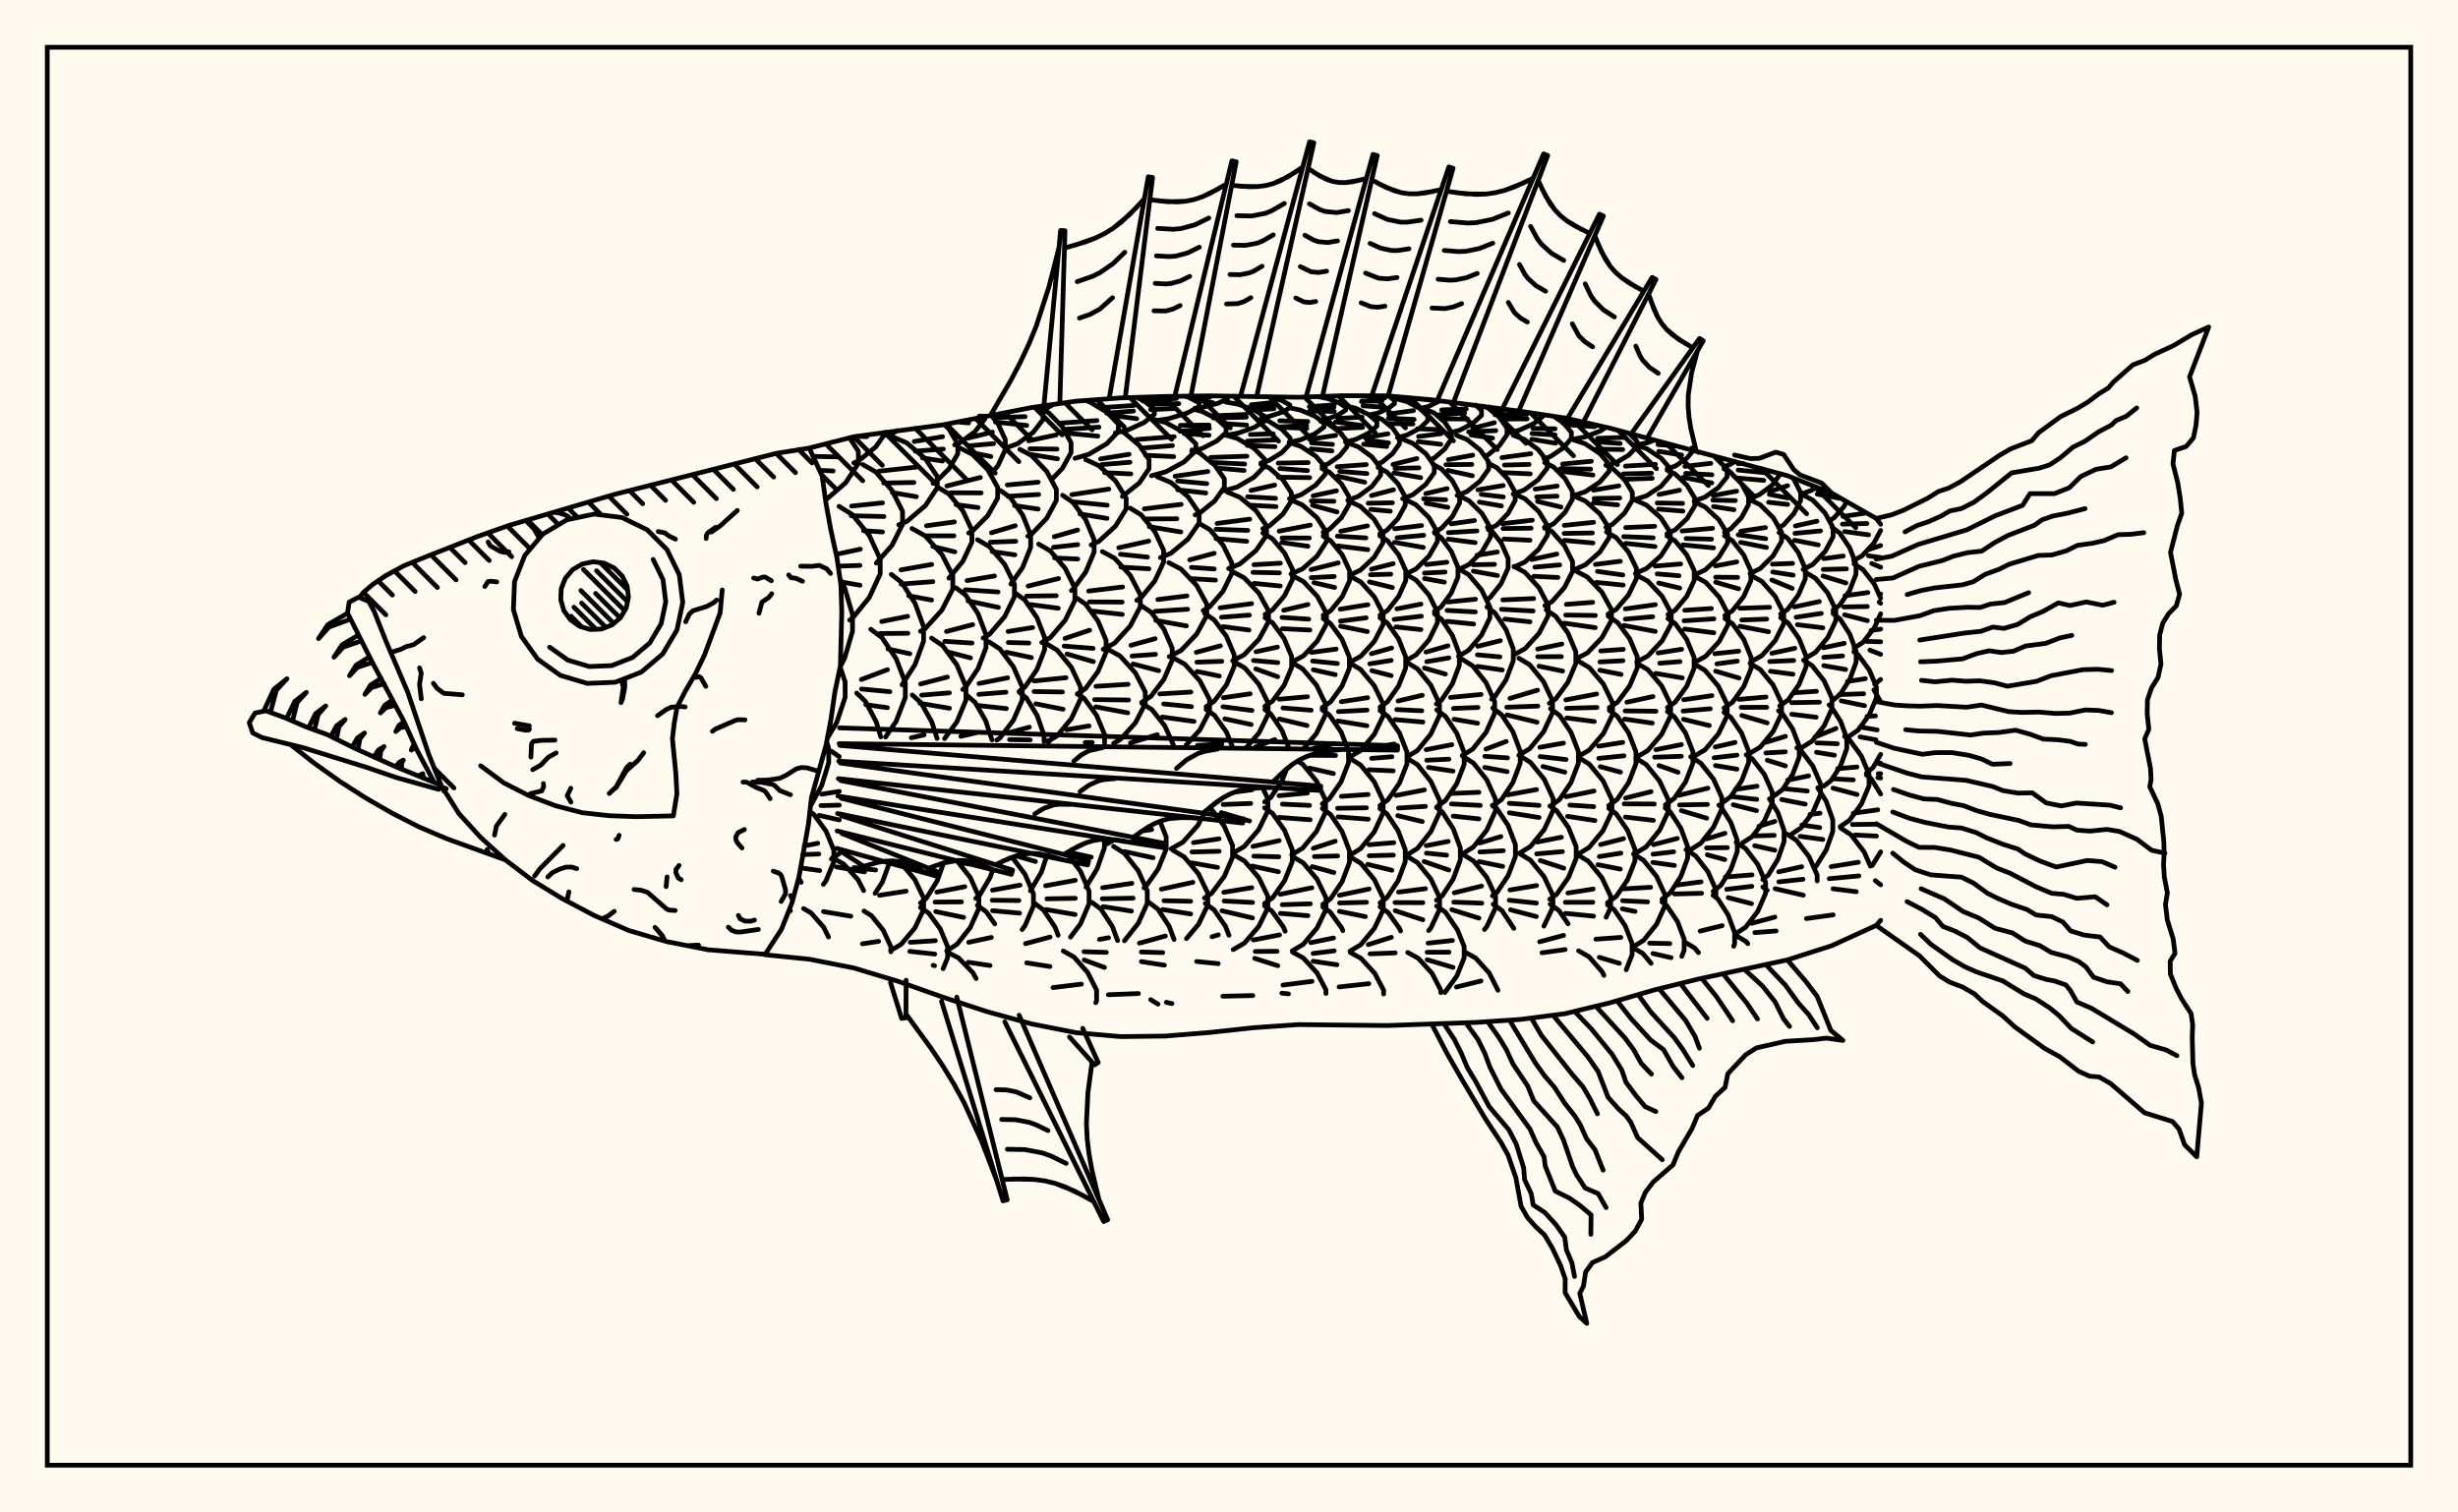 <svg xmlns="http://www.w3.org/2000/svg" width="520" height="320"><rect x="0" y="0" width="520" height="320" fill="floralwhite"/><rect x="10" y="10" width="500" height="300" stroke="black" stroke-width="1" fill="none"/><path stroke="black" stroke-width="1" fill="none" stroke-linecap="round" stroke-linejoin="round" d="
M 171.2 94.8 180.64 92.4 199.45 89.89 218.25 86.23 227.66 84.88 237.06 84.19 246.47 83.88 255.87 83.75 274.68 84.05 284.08 83.72 293.49 83.75 302.89 84.58 321.7 87.02 331.1 88.44 340.51 90.57 378.12 100.64 387.53 104.35 396.93 109.69 397.86 110.93 
M 397.86 194.72 396.93 195.79 387.53 200.08 378.12 203.1 359.31 207.14 349.91 209.47 340.51 212.19 331.1 214.47 321.7 215.68 312.29 216.32 293.49 216.98 274.68 216.78 265.27 217.43 255.87 218.45 246.47 219.21 237.06 219.32 227.66 218.49 218.25 216.64 208.85 214.05 199.45 210.97 190.04 207.64 180.64 204.8 171.23 202.95 161.87 202 
M 169.49 186.68 168.97 185.75 
M 171.46 170.54 173.83 166.21 175.32 161.36 175.32 158.36 174.89 156.96 
M 174.19 187.11 174.74 186.35 176.4 182.33 176.4 179.85 174.74 175.83 172.16 172.29 171.33 171.72 
M 170.13 178.98 173 178.42 
M 169.8 180.81 173.23 180.69 
M 169.34 183.62 173.41 184.19 
M 175.04 156.17 176.99 152.9 178.79 147.56 178.79 144.26 177.73 141.13 
M 175.88 181.75 177.56 180.59 
M 177.56 160.1 175.88 158.94 
M 173.82 168.03 177.56 167.44 
M 173.68 170.45 177.56 170.35 
M 173.29 172.51 177.56 173.48 
M 182.71 188.43 181.52 186.13 178.48 182.8 176.1 181.5 
M 177.86 140.87 178.69 139.24 180.35 133.55 180.35 130.03 178.69 124.35 177.7 122.41 
M 186.33 155.91 185.37 152.73 183.05 148.35 181.24 146.64 
M 185.13 189 186.66 186.65 188.2 182.49 188.2 182.16 
M 180.68 183.55 185.25 184.07 
M 174.64 105.82 178.9 102.15 181.59 98.04 181.59 95.49 179.72 92.63 
M 172.01 96.56 177.13 96.67 
M 173.37 99.51 176.26 99.65 
M 179.75 131.19 180.3 130.85 183.9 126.42 186.21 121.41 186.21 118.3 183.9 113.29 180.3 108.86 177.5 107.13 
M 176.91 117.29 182 116.19 
M 177.33 119.79 181.92 119.63 
M 177.8 123.1 181.94 123.82 
M 187.35 155.94 189.58 152.62 191.52 147.56 191.52 144.42 189.58 139.36 186.57 134.89 184.22 133.14 
M 182.23 143.77 187.74 141.69 
M 182.26 145.78 188.25 146.34 
M 183.17 149.09 187.73 149.73 
M 195.4 191.67 195.4 190.01 193.54 186.11 190.65 182.66 190 182.27 
M 186.59 189.34 191.7 188.55 
M 180.63 97.94 181.55 97.57 185.27 94.55 187.46 91.43 
M 181.12 92.33 183.39 92.37 
M 185.38 119.14 188.7 115.39 190.94 110.94 190.94 108.19 188.7 103.74 185.22 99.81 182.51 98.28 
M 180.16 107.08 186.7 106.39 
M 180.08 109.12 187.01 109.28 
M 182.68 112.28 186.7 112.55 
M 190.83 144.88 193.57 140.62 195.39 135.65 195.39 132.58 193.57 127.62 190.75 123.23 188.55 121.52 
M 186.53 131.5 192.01 130.4 
M 186.11 134.04 192.07 133.99 
M 187.86 137.3 192.48 138.32 
M 198.25 156.24 197.12 152.74 194.8 148.64 192.99 147.04 
M 192.79 156.09 195.49 155.49 
M 194.73 191.06 195.98 190.05 198.28 186.34 199.62 182.57 
M 192.61 183.03 192.63 183.03 
M 196.29 184.15 197.27 184.45 
M 186.81 92.22 189.15 91.51 189.86 91.09 
M 190.14 111.04 191.86 110.31 195.77 106.97 198.29 103.18 198.29 100.84 195.77 97.06 191.86 93.72 188.81 92.41 
M 185.92 99.7 193.84 98.83 
M 186.95 102.2 193.34 102.08 
M 188.76 104.22 193.86 105.09 
M 194.74 133.56 195.71 133.02 199.28 129.06 201.57 124.58 201.57 121.8 199.28 117.32 195.71 113.36 192.93 111.82 
M 190.61 120.57 197.11 119.42 
M 190.63 123.58 197.35 123.06 
M 192.25 126.06 197.09 126.96 
M 199.82 156.28 202.42 152.75 204.35 148.13 204.35 145.28 202.42 140.66 199.42 136.59 197.07 135 
M 194.74 144.72 200.42 143.25 
M 194.98 147.08 200.85 146.59 
M 194.61 148.8 200.86 149.85 
M 206.07 194.45 207.08 192.19 207.08 189.7 205.27 185.66 202.41 182.06 
M 198.18 188.75 204.11 187.6 
M 197.82 190.86 203.41 190.82 
M 197.39 102.27 197.89 102.02 200.77 99.19 202.63 95.99 202.63 94 200.77 90.8 199.78 89.83 
M 193.41 93.41 199.42 92.39 
M 193.63 95.46 199.57 95.01 
M 195.14 96.88 199.39 97.55 
M 200.75 122.32 203.71 118.74 205.61 114.68 205.61 112.17 203.71 108.11 200.76 104.52 198.45 103.12 
M 196.01 111.24 201.91 110.42 
M 195.83 113.37 201.81 113.37 
M 197.34 115.62 202 116.76 
M 203.66 145.88 204.26 145.43 206.89 141.5 208.59 137.04 208.59 134.28 206.89 129.82 204.26 125.88 202.21 124.35 
M 200.23 133.61 205.78 132.15 
M 199.88 135.69 205.64 136.06 
M 200.37 137.9 205.31 139.19 
M 209.86 156.55 208.52 152.48 206.29 148.61 204.55 147.1 
M 203.28 155.8 207.07 154.9 
M 206.43 190.08 207.26 189.38 209.48 185.61 210.03 183.96 
M 203.8 182.6 207.96 183.31 
M 210.45 195.48 208.64 192.9 206.76 191.55 
M 201.96 94.12 202.99 93.74 206.24 91.35 208.34 88.65 208.34 88.16 
M 202.58 89.28 204.93 89.48 
M 204.93 112.78 205.7 112.39 208.96 109.11 211.06 105.4 211.06 103.1 208.96 99.38 205.7 96.11 203.16 94.83 
M 200.32 102.82 207.4 101.02 
M 201.07 104.26 207.57 104.29 
M 202.27 106.77 206.91 107.39 
M 207.98 135 209.31 134.22 212.53 130.48 214.61 126.25 214.61 123.63 212.53 119.39 209.31 115.65 206.8 114.19 
M 204.59 122.84 210.39 121.86 
M 204.21 124.78 211.14 125.25 
M 204.8 127.15 211.23 128.51 
M 210.88 156.58 211.51 156.17 214.4 152.37 216.27 148.06 216.27 145.39 214.4 141.09 211.51 137.28 209.24 135.8 
M 207.12 144.61 213.17 143.41 
M 207.07 146.91 212.8 146.45 
M 206.7 149.25 212.9 149.92 
M 216.23 196.67 216.84 195.86 218.63 191.69 218.63 189.12 216.84 184.96 214.13 181.37 
M 209.97 188.34 215.81 187.27 
M 209.91 190.47 215.55 190.53 
M 209.98 192.68 215.69 193.2 
M 209.61 100.38 211.14 98.48 212.68 95.11 212.68 93.03 211.14 89.66 209.71 87.89 
M 204.89 92.67 209.95 91.42 
M 204.97 94.33 210.2 93.86 
M 205.26 95.7 209.63 96.59 
M 213.86 123.57 216.35 120.04 218.04 115.81 218.04 113.2 216.35 108.97 213.72 105.24 211.67 103.79 
M 209.75 112.72 214.78 111.23 
M 209.52 114.72 214.89 114.52 
M 209.91 116.71 214.7 117.39 
M 215.6 146.27 216.83 145.37 219.36 141.66 220.99 137.47 220.99 134.87 219.36 130.67 216.83 126.97 214.86 125.52 
M 213.28 133.61 218.46 132.77 
M 213.31 135.94 217.65 136.05 
M 212.91 138 218.2 139.13 
M 220.87 156.85 220.87 155.56 219.4 151.37 217.13 147.67 215.6 146.43 
M 213.31 155.07 217.77 153.85 
M 213.57 156.48 217.95 156.55 
M 217.99 188.46 220.34 184.47 221.49 180.94 
M 214.96 181.09 219.05 182.27 
M 223.86 197.89 223.18 196.12 220.76 192.53 218.88 191.13 
M 212.75 94.8 215.29 93.87 218.55 91.49 220.65 88.79 220.65 87.12 219.78 86.01 
M 210.39 88.36 216.87 88.15 
M 210.58 89.29 217.21 90.02 
M 217.44 113.43 218.24 113.01 221.43 109.66 223.48 105.87 223.48 103.52 221.43 99.73 218.24 96.38 215.75 95.07 
M 213.1 102.6 219.63 102.02 
M 213.23 105.01 219.73 104.62 
M 214.63 106.97 219.62 107.71 
M 220.4 135.94 222.2 134.9 225.36 131.2 227.4 127.02 227.4 124.44 225.36 120.26 222.2 116.56 219.73 115.12 
M 217.51 124 223.94 122.4 
M 217.18 126.12 223.45 126.04 
M 217.37 127.83 223.89 128.69 
M 221.66 156.88 223.64 155.68 226.66 152.03 228.6 147.89 228.6 145.34 226.66 141.2 223.64 137.55 221.28 136.13 
M 218.75 144.07 225.52 143.39 
M 218.76 146.31 224.76 146.41 
M 219.14 148.91 224.9 150.06 
M 221.97 156.88 221.72 156.72 
M 226.47 198.27 228.57 195.48 230.4 191.22 230.4 188.58 228.57 184.32 225.59 180.46 
M 221.2 187.41 227.49 186.25 
M 221.48 190.17 227.49 190.06 
M 221.32 192.44 227.45 193.49 
M 219.89 86.85 221.28 86.46 222.84 85.57 
M 222.61 101.31 224.75 99.1 226.59 95.75 226.59 93.67 224.75 90.31 221.88 87.35 220.54 86.66 
M 217.61 93.27 223.44 92.02 
M 217.88 94.95 223.61 95.02 
M 217.74 96.09 223.71 97.07 
M 226.67 124.94 226.94 124.76 229.69 121.03 231.46 116.81 231.46 114.19 229.69 109.97 226.94 106.24 224.79 104.79 
M 223.04 113.55 227.97 112.14 
M 222.86 115.8 227.99 115.23 
M 223.1 118.05 228.01 118.28 
M 227.91 146.87 229.65 145.68 232.29 142.08 234 138.01 234 135.48 232.29 131.41 229.65 127.81 227.58 126.4 
M 225.3 135.08 230.51 133.34 
M 225.13 136.7 231.24 137.18 
M 225.74 138.37 231.31 139.99 
M 233.68 157.2 233.68 155.43 231.99 151.36 229.37 147.77 227.91 146.77 
M 225.67 154.39 230.4 153.59 
M 229.57 157.09 231.08 157.08 
M 229.75 187.69 232.1 183.82 233.64 179.39 233.64 177.57 
M 226.2 180.33 230.86 181.35 
M 236.44 199.01 235.32 196.02 232.91 192.35 231.03 190.93 
M 232.61 198.76 234.52 198.4 
M 227.43 96.97 230.38 96.1 234.16 93.86 236.59 91.31 236.59 89.74 234.16 87.2 230.38 84.96 229.63 84.74 
M 224.2 89.53 232.05 88.98 
M 224.97 90.86 232.49 90.37 
M 225.76 91.66 232.25 92.27 
M 230.83 115.29 232.45 114.55 235.98 111.32 238.25 107.66 238.25 105.39 235.98 101.73 232.45 98.5 229.69 97.24 
M 226.74 104.66 234.58 103.48 
M 226.7 106.14 234.23 106.89 
M 228.47 108.74 234.19 109.68 
M 233.39 137.37 235.8 136.06 239.11 132.44 241.24 128.35 241.24 125.82 239.11 121.73 235.8 118.11 233.21 116.7 
M 230.3 125.05 237.5 124.19 
M 230.48 127.34 237.4 127.39 
M 230.79 129.26 237.42 129.99 
M 235.6 157.26 236.97 156.5 240.2 152.94 242.28 148.9 242.28 146.4 240.2 142.37 236.97 138.8 234.45 137.41 
M 231.85 145.21 238.65 144.78 
M 231.58 148.02 238.75 148.11 
M 231.81 149.55 238.57 150.82 
M 234.26 178.52 235.75 177.64 
M 237.89 199.04 240.82 195.33 242.71 191.1 242.71 188.49 240.82 184.26 237.87 180.53 235.57 179.07 
M 233.27 187.82 239.46 186.89 
M 233.19 190.16 239.72 190.03 
M 233.39 191.82 239.36 192.76 
M 235.95 91.58 238.61 90.97 242.01 89.42 244.21 87.65 244.21 86.56 242.01 84.8 240.44 84.08 
M 233.28 86.23 239.91 85.78 
M 234.12 87.42 239.79 86.97 
M 234.77 87.8 240.47 88.59 
M 237.44 105.03 241.01 102.2 243.09 99.15 243.09 97.26 241.01 94.21 237.77 91.51 237.37 91.34 
M 232.82 97.1 238.86 96.12 
M 233.08 98.3 239.05 97.8 
M 233.68 100 239.23 100.27 
M 240.48 127.02 241.37 126.48 244.29 122.94 246.17 118.93 246.17 116.44 244.29 112.43 241.37 108.89 239.09 107.51 
M 236.68 115.89 243.02 114.48 
M 237.03 117.27 242.75 117.87 
M 237.12 119.98 243.05 120.35 
M 241.53 148.6 243.5 147.31 246.23 143.73 247.99 139.67 247.99 137.16 246.23 133.1 243.5 129.51 241.37 128.11 
M 239.25 136.53 244.38 135.12 
M 239.49 138.8 244.45 138.44 
M 239.71 140.48 245.13 141.9 
M 248.23 157.6 246.44 153.6 243.68 150.12 241.53 148.78 
M 239.14 157.18 244.83 155.44 
M 242.03 187.84 242.38 187.6 245.01 183.87 246.71 179.66 246.71 177.05 245.4 173.78 
M 241.61 175.82 243.64 175.52 
M 239.59 177.95 243.58 178.09 
M 237.9 180.17 243.94 181.48 
M 248.38 198.77 247.34 195.98 244.95 192.35 243.09 190.94 
M 243.21 198.96 246.54 198.04 
M 244.2 89.04 247.25 88.58 251.15 87.39 253.66 86.05 253.66 85.21 250.98 83.82 
M 241.78 84.86 248.88 84.29 
M 243.27 85.53 249.39 85.4 
M 243.42 86.67 248.66 86.43 
M 243.6 100.65 246.63 99.83 250.5 97.73 252.99 95.35 252.99 93.88 250.5 91.51 246.63 89.41 244.26 88.77 
M 240.47 92.99 248.41 92.39 
M 241.41 94.82 248.05 94.28 
M 242.35 96.32 248.3 96.61 
M 245.49 117.98 247.69 117.07 251.34 114.05 253.69 110.63 253.69 108.52 251.34 105.09 247.69 102.07 244.85 100.89 
M 242.08 107.66 249.88 106.71 
M 242.27 109.8 248.97 109.76 
M 243.14 111.43 249.81 112.55 
M 247.36 138.94 249.85 137.63 253.16 134.16 255.3 130.23 255.3 127.8 253.16 123.87 249.85 120.4 247.26 119.05 
M 244.95 126.85 251.11 126.08 
M 244.37 129.34 251.24 128.9 
M 244.52 131.27 250.99 132.42 
M 250.91 157.67 253.83 154.45 255.89 150.48 255.89 148.01 253.83 144.04 250.65 140.53 248.17 139.16 
M 245.36 146.82 251.94 146.42 
M 246.18 148.94 252.05 149.51 
M 245.89 151.71 252.6 152.63 
M 247.75 179.58 250.24 178.19 253.42 174.62 254.15 173.18 
M 254.42 172.65 254.91 171.69 
M 251 198.59 253.55 195.57 255.51 191.49 255.51 188.97 253.55 184.9 250.52 181.3 248.15 179.9 
M 245.69 188.13 252.36 186.68 
M 246.24 190.57 251.89 190.69 
M 245.97 192.44 251.89 193.37 
M 252.76 86.37 254.74 86.1 257.76 85.29 259.71 84.36 259.71 83.83 
M 250.98 83.94 255.97 84.04 
M 252.76 84.61 256.61 85.21 
M 252.1 95.45 254.31 94.89 257.4 93.31 259.39 91.52 259.39 90.41 257.4 88.62 254.31 87.05 252.76 86.65 
M 249.71 90 255.77 89.93 
M 249.62 91.25 255.85 90.62 
M 250.51 91.74 255.78 92.09 
M 252.84 108.94 253.8 108.55 256.97 105.99 259.02 103.09 259.02 101.3 256.97 98.4 253.8 95.84 252.18 95.19 
M 248.6 100.76 255.53 99.75 
M 249.13 101.76 255.3 102.33 
M 249.15 103.63 255.09 104.31 
M 254.53 129.18 255.93 128.37 258.75 125.08 260.57 121.36 260.57 119.06 258.75 115.34 255.93 112.05 253.73 110.77 
M 251.68 118.46 256.87 117.06 
M 252.05 120.04 256.88 120.38 
M 252.02 122.43 257.13 122.74 
M 255.15 149.52 256.86 148.38 259.45 144.91 261.11 140.98 261.11 138.55 259.45 134.62 256.86 131.15 254.85 129.8 
M 253.08 138.02 258.18 136.64 
M 253.21 140.1 258.48 139.92 
M 253.25 142.07 257.96 143.03 
M 260.71 157.94 259.44 154.84 256.91 151.32 255.15 150.11 
M 253.32 157.72 258.49 157.39 
M 254.81 190 256.32 189 259.01 185.42 260.75 181.37 260.75 178.87 259.01 174.82 256.32 171.25 255.82 170.92 
M 252.49 178.28 257.9 177.47 
M 252.17 180.26 257.91 180.11 
M 252.05 182.55 257.57 183.52 
M 260 197.88 259.24 195.96 256.85 192.5 254.98 191.15 
M 256.42 198.2 257.74 197.78 
M 259.26 92.11 261.95 91.63 265.4 90.4 267.62 89.01 267.62 88.15 265.4 86.76 261.95 85.53 259.26 85.05 
M 256.25 88 263.6 87.69 
M 256.69 88.43 263.66 88.26 
M 258.67 89.61 263.73 89.94 
M 258.98 103.84 261.75 103.03 265.29 100.96 267.57 98.62 267.57 97.18 265.29 94.84 261.75 92.77 258.98 91.96 
M 256.12 96.78 263.79 96.52 
M 256.16 97.83 263.32 98.18 
M 257.41 99.02 263.19 99.54 
M 259.92 120.3 262.32 119.31 265.73 116.47 267.94 113.26 267.94 111.27 265.73 108.06 262.32 105.23 259.65 104.12 
M 257.48 110.75 264.39 109.84 
M 257.25 111.98 263.98 112.22 
M 257.25 113.96 263.74 114.53 
M 260.76 139.82 263.2 138.54 266.34 135.25 268.36 131.54 268.36 129.24 266.34 125.52 263.2 122.24 260.76 120.95 
M 258.12 128.6 264.79 127.71 
M 258.42 130.59 264.3 130.14 
M 258.73 132.58 264.23 133.3 
M 263.79 158.03 266.34 155.08 268.27 151.15 268.27 148.72 266.34 144.79 263.34 141.32 260.99 139.96 
M 258.81 147.62 264.48 146.79 
M 258.73 149.53 264.87 150.32 
M 259.11 152.09 264.69 153.29 
M 260.83 180.5 263.21 179.11 266.27 175.55 268.24 171.52 268.24 169.02 267.08 166.64 
M 261.35 167.57 264.87 167.1 
M 258.77 170.21 264.59 169.99 
M 258.36 171.93 264.35 173.71 
M 265.08 197.42 266.28 196.04 268.22 192.07 268.22 189.62 266.28 185.65 263.26 182.15 260.9 180.79 
M 258.89 188.79 264.83 187.81 
M 258.97 190.63 264.98 190.94 
M 258.51 192.7 264.97 194.21 
M 266.83 88.37 268.49 88.1 271.15 87.25 272.87 86.29 272.87 85.69 271.15 84.72 268.83 83.98 
M 264.71 85.65 269.38 85.15 
M 264.63 85.99 269.55 85.74 
M 265.03 86.76 269.53 86.48 
M 266.75 97.95 268.46 97.43 271.19 95.76 272.95 93.87 272.95 92.7 271.19 90.82 268.46 89.15 266.83 88.65 
M 264.53 91.94 269.36 91.78 
M 263.87 93.33 270.15 93.05 
M 263.88 94.25 269.73 94.5 
M 267.15 111.87 268.57 111.25 271.39 108.79 273.2 106.01 273.2 104.28 271.39 101.5 268.57 99.04 266.75 98.25 
M 264.66 103.77 269.67 102.63 
M 263.93 105.11 269.86 105.44 
M 264.49 106.88 269.94 107.19 
M 267.63 129.98 269.18 129.07 271.76 126.03 273.43 122.59 273.43 120.46 271.76 117.02 269.18 113.98 267.17 112.79 
M 265.28 119.48 270.87 119.16 
M 265.07 121.09 270.66 121.2 
M 265.31 123.43 270.84 123.98 
M 267.58 149.44 269.2 148.34 271.66 145 273.25 141.22 273.25 138.88 271.66 135.1 269.2 131.76 267.63 130.7 
M 265.71 137.9 270.24 136.91 
M 265.18 139.74 270.32 140.2 
M 265.67 141.52 270.3 143.18 
M 267.53 169.67 268.81 168.74 271.23 165.17 272.2 162.68 
M 272.66 158.27 271.23 154.59 268.81 151.03 267.58 150.12 
M 265.53 158.07 269.68 156.48 
M 267.53 191.15 269.23 189.94 271.76 186.35 273.39 182.28 273.39 179.77 271.76 175.7 269.23 172.11 267.53 170.91 
M 265.07 179.09 270.62 177.85 
M 265.25 181.14 270.54 181.28 
M 264.9 183.24 270.46 184.44 
M 271.88 197.03 271.51 196.13 269.07 192.75 267.53 191.67 
M 272.72 93.57 275.09 93.07 278.14 91.8 280.1 90.36 280.1 89.47 278.14 88.03 275.09 86.76 272.72 86.26 
M 270.73 89.03 276.66 89.19 
M 270.27 90.34 276.43 90.01 
M 270.41 90.37 276.46 90.64 
M 272.78 105.5 275.23 104.69 278.37 102.63 280.39 100.3 280.39 98.85 278.37 96.52 275.23 94.45 272.78 93.65 
M 270.41 97.99 276.74 97.87 
M 270.76 99.12 276.61 99.57 
M 270.45 100.96 277.07 101.06 
M 273.11 121.44 275.53 120.38 278.64 117.65 280.64 114.56 280.64 112.65 278.64 109.56 275.53 106.84 273.11 105.77 
M 270.61 112.38 277.2 111.1 
M 271.22 113.82 276.99 113.83 
M 271.16 114.78 276.7 115.57 
M 273.41 140.02 275.73 138.78 278.7 135.61 280.62 132.01 280.62 129.79 278.7 126.19 275.73 123.02 273.41 121.78 
M 271.57 129.12 276.7 127.9 
M 271.21 130.63 276.87 131 
M 271.3 133.01 277.11 133.3 
M 275.81 158.35 278.5 155.19 280.39 151.28 280.39 148.86 278.5 144.95 275.56 141.5 273.27 140.15 
M 270.62 147.94 276.6 147.41 
M 271.42 149.79 277.39 150.27 
M 270.67 152.12 276.51 153.51 
M 273.27 180.85 275.58 179.45 278.53 175.88 280.43 171.82 280.43 169.32 278.53 165.27 275.58 161.69 274.5 161.04 
M 270.59 168.35 276.59 167.78 
M 271.3 170.13 277.03 170.4 
M 270.6 172.94 277.17 173.44 
M 278.17 196.88 278.63 196.34 280.53 192.4 280.53 189.96 278.63 186.02 275.68 182.54 273.38 181.18 
M 270.85 189.21 277.54 187.83 
M 271.27 191.41 277.21 191.22 
M 270.86 193.25 276.7 193.74 
M 279.39 88.88 280.85 88.62 283.18 87.75 284.69 86.77 284.69 86.16 283.18 85.17 280.85 84.31 279.02 83.97 
M 276.98 86.05 282.26 85.65 
M 277.46 86 282.2 86.14 
M 277.04 86.97 282.27 87.05 
M 279.67 98.59 280.99 98.13 283.41 96.43 284.96 94.51 284.96 93.33 283.41 91.41 280.99 89.71 279.39 89.15 
M 277.06 92.97 282.57 92.11 
M 277.46 93.7 281.89 94.03 
M 277.38 94.98 281.79 95.4 
M 279.92 112.62 281.26 111.97 283.77 109.54 285.38 106.79 285.38 105.09 283.77 102.34 281.26 99.91 279.67 99.14 
M 277.8 104.91 282.74 103.84 
M 277.41 105.99 282.21 106.06 
M 277.66 106.91 282.86 108.32 
M 279.93 130.18 281.51 129.22 283.95 126.23 285.52 122.86 285.52 120.77 283.95 117.39 281.51 114.41 279.92 113.44 
M 277.36 120.52 283.12 119.08 
M 277.39 122.22 282.26 121.97 
M 277.96 123.27 282.35 124.29 
M 279.71 149.71 281.48 148.5 283.91 145.16 285.47 141.39 285.47 139.05 283.91 135.27 281.48 131.94 279.93 130.87 
M 277.4 138.04 282.67 137.33 
M 277.69 139.86 282.93 140.38 
M 277.84 141.71 282.48 142.74 
M 279.75 170.07 281.23 169 283.7 165.43 285.29 161.38 285.29 158.88 283.7 154.84 281.23 151.27 279.71 150.16 
M 277.68 158.41 282.3 157.3 
M 277.37 159.81 282.54 159.85 
M 276.99 162.51 282.08 163.66 
M 279.85 191.36 281.5 190.14 283.92 186.56 285.48 182.5 285.48 179.99 283.92 175.93 281.5 172.35 279.75 171.05 
M 277.83 179.49 282.48 177.97 
M 278.07 181.23 282.98 181.1 
M 277.61 183.35 282.19 184.61 
M 284.08 196.9 283.84 196.32 281.39 192.96 279.85 191.9 
M 284.63 93.51 286.77 92.99 289.52 91.65 291.29 90.14 291.29 89.21 289.52 87.7 286.77 86.36 284.63 85.84 
M 283.01 88.54 288.15 88.25 
M 282.54 89.26 288.08 90.01 
M 282.84 90.69 288.28 90.42 
M 285.13 105.85 287.37 105.02 290.24 102.91 292.08 100.52 292.08 99.05 290.24 96.66 287.37 94.55 285.13 93.72 
M 282.89 98.75 289.04 98.29 
M 283.42 99.73 289.17 100.2 
M 282.98 100.74 288.71 102.03 
M 285.54 121.69 287.8 120.63 290.7 117.92 292.57 114.84 292.57 112.94 290.7 109.86 287.8 107.15 285.54 106.09 
M 283.64 112.4 289.28 111.26 
M 282.93 113.44 288.96 113.81 
M 282.99 115.51 289.37 116.29 
M 285.64 140.08 287.89 138.84 290.76 135.68 292.61 132.1 292.61 129.88 290.76 126.3 287.89 123.14 285.64 121.91 
M 283.53 128.89 289.38 127.94 
M 283.56 131.41 289.01 130.72 
M 283.61 132.48 289.28 133.63 
M 285.57 160.15 287.84 158.8 290.75 155.35 292.63 151.43 292.63 149.01 290.75 145.1 287.84 141.64 285.57 140.29 
M 283.75 148.47 289.33 147.62 
M 283.14 150.56 289.2 150.24 
M 283.03 152.54 289.17 153.55 
M 285.55 180.96 287.82 179.57 290.73 176 292.61 171.96 292.61 169.45 290.73 165.41 287.82 161.84 285.55 160.44 
M 283.77 168.49 289.44 168.09 
M 282.96 171.01 289.08 170.91 
M 283.09 172.83 289.47 173.33 
M 290.3 196.96 290.76 196.41 292.63 192.47 292.63 190.04 290.76 186.11 287.87 182.63 285.6 181.28 
M 283.36 189.42 289.65 188.09 
M 283.39 191.05 289.09 190.9 
M 283.36 192.82 288.84 193.93 
M 289.79 87.77 291.47 87.4 293.62 86.46 295.01 85.39 295.01 84.73 293.76 83.77 
M 288.02 84.97 292.94 84.22 
M 288.08 84.84 292.34 84.88 
M 288.36 85.86 292.82 86.17 
M 291.42 98.18 292.36 97.8 294.61 95.97 296.06 93.9 296.06 92.62 294.61 90.54 292.36 88.71 290.6 88 
M 288.79 92.61 293.63 91.78 
M 289.16 93.11 293.75 93.71 
M 288.48 93.98 293.37 94.47 
M 291.9 112.97 293.39 112.19 295.76 109.71 297.29 106.9 297.29 105.15 295.76 102.34 293.39 99.86 291.53 98.89 
M 290.14 104.85 294.81 103.62 
M 289.45 106.47 294.57 106.38 
M 290.01 107.77 294.12 108.16 
M 291.94 130.17 293.55 129.15 295.89 126.18 297.4 122.82 297.4 120.74 295.89 117.38 293.55 114.41 291.9 113.36 
M 290.14 120.42 294.73 119.25 
M 289.93 121.6 294.22 121.48 
M 289.72 123.12 294.57 124.31 
M 291.95 149.61 293.51 148.5 295.87 145.14 297.38 141.33 297.38 138.98 295.87 135.17 293.51 131.82 291.94 130.7 
M 290.12 138.31 294.41 137.1 
M 289.78 140.45 294.3 139.73 
M 290.21 141.89 294.31 142.95 
M 291.93 170.45 293.62 169.22 296.07 165.67 297.65 161.64 297.65 159.14 296.07 155.11 293.62 151.55 291.95 150.34 
M 289.69 158.31 294.98 157.41 
M 290.19 160.45 294.47 160.11 
M 289.58 162.86 294.73 163.1 
M 291.96 191.02 293.41 189.92 295.77 186.35 297.29 182.3 297.29 179.8 295.77 175.76 293.41 172.19 291.93 171.07 
M 289.64 178.72 294.86 178.29 
M 289.66 181.06 294.77 180.92 
M 289.34 182.88 294.46 184.12 
M 296.29 196.96 296.07 196.42 293.64 193.04 291.96 191.87 
M 295.63 92.59 297.69 92.03 300.34 90.62 302.04 89.01 302.04 88.01 300.34 86.41 297.69 84.99 295.63 84.43 
M 293.77 87.6 299.03 86.87 
M 293.73 88.49 299.17 88.74 
M 293.73 89.59 298.91 89.72 
M 296.74 105.52 298.89 104.67 301.64 102.48 303.42 100 303.42 98.47 301.64 95.99 298.89 93.8 296.74 92.94 
M 294.69 98.27 299.74 97.02 
M 295.12 99.09 300.17 98.99 
M 294.9 100.06 300.55 101.06 
M 297.39 121.45 299.55 120.38 302.32 117.65 304.1 114.55 304.1 112.63 302.32 109.53 299.55 106.8 297.39 105.73 
M 295.06 111.88 300.74 111.19 
M 295.56 113.77 301.19 113.25 
M 295.01 114.74 301.1 115.82 
M 297.44 139.78 299.59 138.54 302.33 135.36 304.1 131.75 304.1 129.52 302.33 125.92 299.59 122.74 297.44 121.5 
M 295.52 128.82 300.61 127.81 
M 294.94 131.04 300.7 130.37 
M 295.32 132.64 300.6 133.21 
M 297.64 160.15 299.86 158.79 302.7 155.31 304.53 151.37 304.53 148.92 302.7 144.98 299.86 141.5 297.64 140.14 
M 295.77 148.31 300.89 147.1 
M 295.48 150.13 300.79 150.39 
M 295.13 152.25 301.03 152.77 
M 297.64 180.89 299.87 179.5 302.72 175.93 304.56 171.89 304.56 169.39 302.72 165.35 299.87 161.78 297.64 160.39 
M 295.32 168.3 301.34 167.13 
M 295.85 170.96 301.55 170.61 
M 295.69 172.57 300.88 173.82 
M 302.25 196.88 302.72 196.31 304.56 192.37 304.56 189.93 302.72 185.99 299.87 182.51 297.64 181.15 
M 295.86 188.75 301.56 188.03 
M 295.12 190.96 301.01 190.99 
M 295.16 192.68 301.01 194.6 
M 300.47 86.39 302.17 86.01 304.64 84.79 
M 299.25 84.28 302.77 84.67 
M 302.78 97.2 303.4 96.93 305.64 95.01 307.07 92.83 307.07 91.48 305.64 89.31 303.4 87.38 301.66 86.63 
M 299.86 90.72 304.52 90.89 
M 300.1 92.36 304.88 91.75 
M 300.03 93.44 304.82 94 
M 303.46 112.58 304.97 111.76 307.29 109.24 308.79 106.38 308.79 104.61 307.29 101.76 304.97 99.23 303.16 98.25 
M 301.62 104.45 306.14 103.38 
M 301.17 105.54 305.84 105.74 
M 301.69 106.48 306.3 107.34 
M 303.46 129.36 304.85 128.42 307.03 125.45 308.44 122.1 308.44 120.02 307.03 116.66 304.85 113.7 303.46 112.75 
M 301.77 119.44 306.08 118.95 
M 301.37 121.25 305.72 121.03 
M 301.37 122.4 305.56 123.17 
M 303.87 148.94 305 148.08 307.27 144.65 308.73 140.77 308.73 138.36 307.27 134.48 305 131.05 303.46 129.88 
M 301.68 137.97 306.33 136.63 
M 301.84 139.99 306.5 139.2 
M 301.35 141.35 305.78 142.62 
M 303.94 170.75 305.81 169.35 308.2 165.78 309.75 161.72 309.75 159.22 308.2 155.16 305.81 151.59 303.94 150.19 
M 301.71 158.62 307.15 157.55 
M 301.83 160.85 306.52 160.62 
M 302.2 162.37 307.39 163.15 
M 303.9 190.47 305.13 189.51 307.45 185.95 308.94 181.91 308.94 179.41 307.45 175.37 305.13 171.8 303.9 170.85 
M 301.72 178.93 306.38 178.02 
M 301.76 180.5 306.04 180.94 
M 301.28 182.28 306.51 184.08 
M 308.35 196.79 305.8 193.01 303.92 191.69 
M 306.64 91.6 308.82 91.02 311.61 89.55 313.42 87.88 313.42 86.84 312.2 85.71 
M 304.99 86.73 310.2 86.52 
M 304.5 87.74 309.84 87.38 
M 304.98 88.62 310.48 88.66 
M 308.25 104.83 310.34 104 313.13 101.78 314.93 99.27 314.93 97.71 313.13 95.2 310.34 92.98 308.15 92.12 
M 306.42 97.24 311.56 96.3 
M 305.89 98.32 311.37 98.26 
M 306.31 99.53 311.48 100.66 
M 308.64 120.48 310.79 119.42 313.54 116.71 315.32 113.63 315.32 111.73 313.54 108.66 310.79 105.95 308.64 104.89 
M 307 110.83 311.94 110.13 
M 306.41 112.7 312.46 112.33 
M 306.37 114.07 312.08 114.81 
M 308.55 138.84 310.69 137.58 313.43 134.36 315.2 130.71 315.2 128.45 313.43 124.8 310.69 121.57 308.55 120.32 
M 306.28 127.37 312.14 126.78 
M 306.13 129.15 312.11 129.47 
M 306.12 131.46 311.76 132.03 
M 309.34 159.88 311.55 158.5 314.38 154.95 316.2 150.93 316.2 148.44 314.38 144.43 311.55 140.88 309.34 139.49 
M 306.86 147.56 313.33 146.93 
M 307.5 149.89 312.67 149.68 
M 307.62 152.17 312.57 153.02 
M 309.46 180.62 311.69 179.22 314.54 175.63 316.37 171.57 316.37 169.06 314.54 165 311.69 161.42 309.46 160.02 
M 307 167.88 312.87 167.63 
M 307.06 170.09 313.16 170.4 
M 307.44 172.67 312.88 173.26 
M 314.04 196.66 314.55 196.03 316.39 192.06 316.39 189.61 314.55 185.64 311.71 182.14 309.48 180.77 
M 307.65 188.9 313.43 187.47 
M 307.55 190.87 313.48 191.09 
M 307.13 192.47 312.88 194.26 
M 314.29 96.45 314.84 96.22 317.25 94.23 318.81 91.98 318.81 90.59 317.25 88.34 314.84 86.35 313.83 85.94 
M 311.56 90.61 316.14 89.44 
M 310.69 91.37 316.45 91.11 
M 311.21 92.03 315.76 92.69 
M 314.84 112.04 316.67 111.09 319.03 108.64 320.54 105.88 320.54 104.16 319.03 101.4 316.67 98.96 314.84 98 
M 312.65 103.64 318.01 102.72 
M 313.36 104.59 318.03 105.14 
M 312.97 106.23 317.63 107.04 
M 314.57 126.85 315.24 126.42 317.56 123.5 319.05 120.19 319.05 118.14 317.56 114.82 315.24 111.9 314.68 111.55 
M 312.45 117.48 316.78 116.79 
M 311.66 119.49 316.17 119.4 
M 311.69 120.84 316.8 121.77 
M 315.55 147.92 316.23 147.41 318.61 143.84 320.14 139.79 320.14 137.28 318.61 133.23 316.23 129.65 314.57 128.41 
M 312.65 136.74 317.41 135.55 
M 312.55 138.54 317.31 138.98 
M 312.56 140.99 317.82 141.76 
M 315.8 170.56 317.67 169.15 320.07 165.54 321.61 161.45 321.61 158.92 320.07 154.83 317.67 151.22 315.8 149.81 
M 314.37 158.49 318.65 156.87 
M 314.13 160.02 318.92 160.35 
M 314.09 162.36 318.85 163.27 
M 315.73 189.54 316.66 188.85 319.05 185.27 320.59 181.21 320.59 178.7 319.05 174.65 316.66 171.07 315.72 170.37 
M 313.05 178.36 317.52 177 
M 313.07 180.26 318.03 179.99 
M 312.91 182.29 317.9 183.31 
M 320.26 196.43 317.75 192.66 315.89 191.31 
M 318.91 91.6 321.36 91.04 324.5 89.61 326.53 87.98 326.53 87.75 
M 316.54 86.86 318.68 86.6 
M 316.24 87.73 323.06 87.61 
M 317.39 88.66 323.08 88.63 
M 320.12 104.53 322.43 103.68 325.39 101.52 327.3 99.07 327.3 97.55 325.39 95.1 322.43 92.94 320.12 92.09 
M 317.74 96.82 323.85 95.99 
M 318.28 98.4 323.48 98.26 
M 317.63 99.97 323.74 100.26 
M 320.33 119.96 322.61 118.9 325.53 116.21 327.41 113.16 327.41 111.27 325.53 108.22 322.61 105.53 320.33 104.48 
M 317.8 110.8 324.16 110.06 
M 317.98 111.83 323.91 111.75 
M 318.18 114.04 323.68 114.3 
M 320.3 138.52 322.62 137.25 325.59 134 327.51 130.31 327.51 128.04 325.59 124.35 322.62 121.1 320.3 119.83 
M 317.92 126.92 324.45 126.64 
M 317.64 128.91 324.34 129.27 
M 318.36 130.99 323.67 131.56 
M 321.32 159.8 323.62 158.4 326.55 154.83 328.44 150.78 328.44 148.27 326.55 144.23 323.62 140.65 321.32 139.26 
M 319.44 147.76 325.27 146.02 
M 318.76 149.63 325.34 149.39 
M 318.81 151.26 325.17 152.8 
M 321.49 180.5 323.77 179.1 326.69 175.51 328.57 171.45 328.57 168.94 326.69 164.88 323.77 161.29 321.49 159.89 
M 318.91 168.18 325.06 167.05 
M 319.29 169.96 325.59 170.4 
M 319.32 171.97 325.6 172.97 
M 326.62 195.95 328.53 191.93 328.53 189.47 326.66 185.49 323.76 181.98 321.49 180.61 
M 319.44 188.3 325.07 187.36 
M 319.28 190.47 325.04 191.07 
M 319.56 192.49 325.01 193.92 
M 326.62 97.06 328.01 96.59 330.69 94.79 332.43 92.74 332.43 91.47 330.69 89.43 328.68 88.08 
M 324.29 90.64 328.98 90.73 
M 324.09 91.72 328.99 92.02 
M 324.07 92.93 329.12 93.78 
M 326.78 111.77 328.67 110.82 331.09 108.4 332.64 105.66 332.64 103.97 331.09 101.23 328.67 98.81 326.78 97.87 
M 324.77 103.49 329.42 102.84 
M 325.09 105.14 329.4 104.98 
M 325.27 106.09 330.23 107.27 
M 326.83 128.14 328.33 127.29 330.97 124.3 332.68 120.92 332.68 118.82 330.97 115.44 328.33 112.45 326.73 111.54 
M 324.03 118.38 329.36 117.22 
M 324.71 119.99 329.96 119.52 
M 324.49 121.93 329.58 122.18 
M 327.77 148.8 329.13 147.87 331.7 144.35 333.37 140.37 333.37 137.91 331.7 133.92 329.13 130.41 327.11 129.03 
M 325.29 137.34 330.41 136.26 
M 325.31 138.95 330.31 138.92 
M 325.58 140.95 330.58 141.98 
M 328.01 170.57 329.91 169.17 332.34 165.58 333.91 161.51 333.91 158.99 332.34 154.93 329.91 151.34 328.01 149.93 
M 325.77 158.11 330.76 157.22 
M 325.83 160.07 331.3 160.7 
M 326.41 162.17 331.05 163.38 
M 327.86 190.25 329.31 189.22 331.82 185.66 333.44 181.63 333.44 179.13 331.82 175.09 329.31 171.53 327.89 170.53 
M 325.21 178.15 330.31 177.14 
M 325.09 180.66 330.54 180.18 
M 325.85 182.07 330.82 183.69 
M 331.74 195.46 329.8 192.65 327.95 191.31 
M 332.78 92.94 335.35 92.43 338.64 91.15 339.74 90.39 
M 330.75 88.76 332.1 88.67 
M 330.58 89.49 335.43 89.42 
M 330.99 89.81 337.36 90.28 
M 332.91 104.86 335.33 104.06 338.43 102.01 340.43 99.68 340.43 98.25 338.43 95.93 335.33 93.88 332.91 93.08 
M 330.57 98.18 336.66 97.59 
M 330.13 99.16 336.51 99.26 
M 330.84 99.79 337 100.51 
M 333.01 120.55 335.41 119.49 338.47 116.78 340.45 113.71 340.45 111.81 338.47 108.73 335.41 106.02 333.01 104.96 
M 330.93 111.16 337.13 110.51 
M 330.91 112.86 336.87 112.76 
M 330.94 114.33 336.99 114.88 
M 333.37 139.42 335.8 138.16 338.9 134.92 340.91 131.25 340.91 128.98 338.9 125.31 335.8 122.08 333.37 120.81 
M 331.37 127.87 336.94 127.44 
M 331.23 130.13 337.49 130.22 
M 330.89 131.84 337.48 132.8 
M 333.9 160.05 336.23 158.68 339.22 155.17 341.14 151.19 341.14 148.73 339.22 144.75 336.23 141.24 333.9 139.87 
M 331.25 148.08 337.78 146.83 
M 331.41 149.87 337.85 149.68 
M 331.47 151.9 337.29 152.66 
M 333.9 180.68 336.19 179.3 339.13 175.74 341.02 171.71 341.02 169.22 339.13 165.19 336.19 161.64 333.9 160.25 
M 331.29 168.57 337.22 167.36 
M 332.11 170.33 337.16 170.67 
M 331.62 172.72 337.42 173.61 
M 339.78 194.07 340.74 192.04 340.74 189.6 338.88 185.68 336.01 182.21 333.76 180.85 
M 331.69 188.94 337.05 188.1 
M 331.15 190.91 336.97 190.9 
M 331.19 193.25 337.13 193.84 
M 339.85 98.49 341.92 97.87 344.58 96.28 346.3 94.48 346.3 93.37 344.72 91.71 
M 337.97 92.74 343.6 92.54 
M 337.52 93.47 342.75 93.83 
M 337.79 95.01 343.29 95.12 
M 339.74 111.58 341.12 110.94 343.68 108.55 345.33 105.85 345.33 104.17 343.68 101.47 341.12 99.08 339.71 98.42 
M 337.11 103.71 342.47 102.79 
M 337.25 105.46 342.67 105.37 
M 337.11 106.35 342.21 106.82 
M 340.19 129.93 341.9 128.93 344.52 125.87 346.2 122.41 346.2 120.26 344.52 116.8 341.9 113.74 339.86 112.55 
M 337.51 119.42 342.78 118.75 
M 337.95 120.89 343.31 121.65 
M 337.73 123.22 343.4 123.79 
M 340.45 149.73 342.21 148.55 344.74 145.16 346.37 141.32 346.37 138.94 344.74 135.1 342.21 131.7 340.23 130.38 
M 338.64 137.73 343.41 137.39 
M 338.48 140.05 343.34 139.79 
M 338.45 141.8 342.95 142.69 
M 340.34 170.44 342.12 169.14 344.54 165.59 346.1 161.57 346.1 159.08 344.54 155.06 342.12 151.51 340.45 150.29 
M 338.2 157.88 343.3 157.07 
M 338.22 160.45 343.56 159.91 
M 338.55 162.21 342.82 163.37 
M 340.08 191 341.91 189.66 344.32 186.14 345.88 182.15 345.88 179.68 344.32 175.69 341.91 172.17 340.34 171.02 
M 338.61 178.69 343.47 177.44 
M 338.35 181.23 342.92 180.5 
M 338.06 182.95 342.78 183.88 
M 342.26 193.58 341.51 192.48 340.08 191.43 
M 346.24 94.12 348.65 93.64 349.91 93.13 
M 344.52 91.71 344.69 91.71 
M 345.98 105.66 348.37 104.88 351.41 102.87 353.38 100.6 353.38 99.2 351.41 96.93 348.37 94.93 345.98 94.14 
M 343.87 98.62 350.21 98.23 
M 343.42 100.27 349.38 100.12 
M 343.5 101.43 349.54 101.19 
M 345.97 121.33 348.35 120.27 351.39 117.58 353.35 114.53 353.35 112.64 351.39 109.58 348.35 106.89 345.97 105.83 
M 343.92 111.62 350.05 111.35 
M 343.49 113.54 349.73 113.79 
M 343.92 114.96 350.14 115.64 
M 346.26 140.04 348.61 138.79 351.62 135.6 353.56 131.99 353.56 129.75 351.62 126.14 348.61 122.95 346.26 121.7 
M 343.84 128.83 350.19 127.93 
M 343.84 130.99 349.64 130.48 
M 343.54 132.33 350.18 133.59 
M 346.32 160.14 348.61 158.79 351.54 155.35 353.43 151.45 353.43 149.03 351.54 145.13 348.61 141.69 346.32 140.34 
M 344.18 148.57 349.7 147.37 
M 343.81 150.41 350.32 150.48 
M 343.69 152.14 349.55 152.99 
M 346.04 180.52 348.26 179.16 351.1 175.65 352.94 171.69 352.94 169.23 351.1 165.27 348.26 161.76 346.04 160.4 
M 343.9 168.85 349.29 167.5 
M 343.6 170.08 349.98 170.11 
M 343.86 172.87 349.78 173.57 
M 352.23 191.63 352.23 189.29 350.46 185.43 347.72 182.02 345.57 180.69 
M 343.09 188.08 349.2 187.73 
M 343.27 190.57 348.56 190.82 
M 343.21 192.29 345.91 192.84 
M 352.68 99.2 354.43 98.6 356.86 96.94 358.15 95.39 
M 350.77 94.06 354.4 94.36 
M 350.92 95.49 355.76 96.28 
M 352.65 112.93 354.4 112.1 356.91 109.72 358.53 107.03 358.53 105.37 356.91 102.68 354.4 100.3 352.68 99.48 
M 350.98 104.62 355.3 103.72 
M 350.59 106.42 355.97 106.51 
M 350.86 107.71 356.04 108.14 
M 352.87 130.03 354.37 129.13 356.83 126.17 358.42 122.81 358.42 120.74 356.83 117.38 354.37 114.42 352.65 113.39 
M 350.14 119.77 355.55 119.32 
M 350.59 121.42 355.19 121.81 
M 350.9 123.36 355.36 124.42 
M 352.76 149.69 354.39 148.56 356.82 145.21 358.39 141.42 358.39 139.07 356.82 135.28 354.39 131.93 352.87 130.88 
M 350.78 138.16 355.76 137.37 
M 351.12 140.32 355.41 139.98 
M 350.27 142.47 355.9 143.43 
M 352.32 170.29 354.19 168.93 356.59 165.44 358.14 161.49 358.14 159.04 356.59 155.09 354.19 151.6 352.76 150.55 
M 350.33 158.61 355.7 157.54 
M 350.05 160.21 355.69 160.01 
M 350.97 161.97 354.99 163.4 
M 351.61 190.25 353.35 188.9 355.59 185.45 357.03 181.55 357.03 179.13 355.59 175.23 353.35 171.78 352.28 170.95 
M 349.79 178.71 354.85 177.39 
M 349.72 180.73 354.07 180.22 
M 349.66 182.46 354.23 183.11 
M 352.57 191.57 351.6 190.83 
M 358.4 106 360.64 105.21 363.52 103.18 365.37 100.89 365.37 99.46 363.52 97.17 362.6 96.52 
M 356.44 98.67 361.93 98.03 
M 356.61 100.15 362.16 100.45 
M 356.06 101 362.14 102.18 
M 358.46 121.64 360.72 120.59 363.62 117.91 365.49 114.87 365.49 112.99 363.62 109.95 360.72 107.26 358.46 106.21 
M 355.85 112.35 362.3 111.78 
M 356.7 113.94 362.07 114.08 
M 356.03 115.28 362.52 115.92 
M 358.56 140.1 360.82 138.87 363.72 135.71 365.59 132.13 365.59 129.92 363.72 126.34 360.82 123.18 358.56 121.95 
M 356.41 129.12 362.06 128.75 
M 356.27 131.34 362.59 130.93 
M 356.41 133.09 362.57 133.88 
M 358.46 159.97 360.69 158.65 363.55 155.26 365.39 151.42 365.39 149.05 363.55 145.21 360.69 141.82 358.46 140.5 
M 356.19 148.05 362.17 147.18 
M 356.07 150.44 361.82 149.96 
M 356.15 152.18 361.62 153.51 
M 357.68 179.75 359.8 178.42 362.51 175 364.26 171.13 364.26 168.74 362.51 164.87 359.8 161.46 357.68 160.12 
M 355.21 168.26 361.32 166.76 
M 355.32 170.31 361.21 170.19 
M 355.7 171.51 361.06 173.11 
M 363.01 189.92 363.01 188.24 361.33 184.44 358.72 181.08 356.68 179.77 
M 354.62 187.27 359.87 186.58 
M 354.27 189.14 359.98 189 
M 364.71 98.74 366.13 98.23 367.01 97.61 
M 364.82 112.59 366.12 111.91 368.43 109.5 369.91 106.77 369.91 105.08 368.43 102.35 366.12 99.94 364.71 99.2 
M 362.45 104.84 367.39 103.92 
M 362.35 105.82 367.12 105.91 
M 362.5 107.17 366.83 107.85 
M 364.92 130.21 366.48 129.23 368.87 126.24 370.4 122.86 370.4 120.76 368.87 117.38 366.48 114.39 364.82 113.34 
M 362.9 119.74 367.42 118.88 
M 362.95 122.12 367.61 122.16 
M 362.96 123.18 367.82 124.58 
M 364.73 149.82 366.53 148.56 368.92 145.22 370.46 141.44 370.46 139.1 368.92 135.32 366.53 131.99 364.92 130.86 
M 362.78 138.31 367.83 137.77 
M 363.21 140.46 367.53 139.88 
M 362.94 142 367.91 143.46 
M 364.36 169.86 366.16 168.54 368.46 165.16 369.94 161.34 369.94 158.97 368.46 155.15 366.16 151.77 364.73 150.72 
M 362.86 158.05 367.06 157.08 
M 362.63 160.33 367.45 159.77 
M 362.92 161.97 367.45 162.74 
M 362.42 188.6 364.07 187.3 366.17 183.95 367.53 180.16 367.53 177.82 366.17 174.03 364.07 170.69 363.63 170.34 
M 361.04 177.49 364.93 176.3 
M 361.02 179.4 365.42 179.34 
M 361.18 180.85 364.89 181.87 
M 363.04 189.91 362.41 189.43 
M 370.03 105.48 372.17 104.69 374.9 102.66 376.67 100.23 
M 367.68 98.08 368.85 98.07 
M 367.72 99.45 373.55 100.04 
M 367.56 101.14 373.13 101.64 
M 370.23 121.35 372.38 120.29 375.13 117.57 376.9 114.5 376.9 112.59 375.13 109.52 372.38 106.8 370.23 105.74 
M 368.27 112.4 373.49 111.62 
M 367.72 113.14 373.54 113.98 
M 368.24 114.75 373.71 115.83 
M 370.54 139.94 372.73 138.71 375.54 135.55 377.35 131.97 377.35 129.75 375.54 126.17 372.73 123.01 370.54 121.78 
M 368.07 128.7 374.37 128.48 
M 368.49 131.18 373.76 130.98 
M 368.1 132.5 374.15 133.66 
M 370.23 159.36 372.38 158.07 375.12 154.76 376.89 151.01 376.89 148.7 375.12 144.95 372.38 141.64 370.23 140.35 
M 367.9 147.97 373.61 147.47 
M 368.35 149.66 373.77 149.65 
M 368.49 151.37 373.85 152.95 
M 368.67 178.31 370.68 177.01 373.26 173.69 374.93 169.93 374.93 167.6 373.26 163.84 370.68 160.51 369.41 159.7 
M 367.1 167.03 371.71 166.34 
M 366.52 168.56 371.66 169.13 
M 366.67 170.26 371.6 171.52 
M 373.52 188.42 373.52 186.68 371.86 182.89 369.29 179.54 367.28 178.23 
M 365 185.56 370.65 185.1 
M 365.28 188.16 370.6 187.53 
M 376.27 111.64 377.31 111.07 379.51 108.64 380.93 105.89 380.93 104.19 379.51 101.44 379.15 101.04 
M 374.37 104 378.18 102.76 
M 374.31 104.6 378.21 105.36 
M 374.15 106.27 378.18 106.72 
M 376.7 129.92 378.16 128.95 380.44 125.91 381.92 122.47 381.92 120.34 380.44 116.9 378.16 113.86 376.37 112.67 
M 374.97 119.36 379.23 119.2 
M 375.03 121.01 379.35 121.69 
M 374.84 122.71 379.14 124.49 
M 376.51 149.37 378.3 148.09 380.59 144.82 382.07 141.11 382.07 138.81 380.59 135.1 378.3 131.82 376.7 130.68 
M 374.83 138.22 379.7 137.16 
M 374.39 139.97 379.47 139.74 
M 374.54 142.02 379.31 142.65 
M 375.4 168.33 377.09 167.07 379.24 163.83 380.64 160.17 380.64 157.9 379.24 154.24 377.09 151 376.25 150.38 
M 373.62 157.05 377.71 155.79 
M 373.59 159.31 377.69 159.07 
M 373.88 160.85 377.71 162.04 
M 372.93 186.08 374.08 185.15 376.12 181.81 377.43 178.04 377.43 175.71 376.12 171.93 374.33 169.02 
M 372.09 174.83 375.48 173.79 
M 371.2 176.86 375.35 176.74 
M 371.2 178.93 375.48 179.89 
M 373.87 188.37 372.93 187.67 
M 381.27 104.48 383.33 103.7 384.2 103.04 
M 381.46 120.49 383.5 119.42 386.11 116.68 387.8 113.57 387.8 111.65 386.11 108.55 383.5 105.81 381.46 104.74 
M 379.82 111.28 384.38 110.27 
M 379.73 112.85 385.13 112.33 
M 379.65 114.31 384.66 115.29 
M 382.02 139.25 384.07 138.01 386.69 134.86 388.38 131.29 388.38 129.08 386.69 125.51 384.07 122.35 382.02 121.12 
M 379.59 128.41 384.89 127.28 
M 379.99 130.59 385.31 129.78 
M 380.25 132.17 385.64 132.82 
M 381.36 158.06 383.35 156.81 385.9 153.59 387.55 149.94 387.55 147.69 385.9 144.04 383.35 140.82 381.54 139.68 
M 379.35 146.59 384.27 146.26 
M 379.02 148.67 384.91 148.56 
M 379.04 151.11 384.21 151.75 
M 379.05 176.45 381.01 175.16 383.52 171.86 385.14 168.13 385.14 165.82 383.52 162.09 381.01 158.79 380.14 158.22 
M 378.18 165.07 382.62 164.16 
M 377.26 166.85 382.34 167.36 
M 376.93 169.16 381.91 170.14 
M 384.43 186.38 384.43 185.16 382.71 181.25 380.05 177.79 377.96 176.44 
M 376.28 184.46 381.16 183.37 
M 376.33 186.58 381.43 186.03 
M 375.53 188.03 375.76 188.08 
M 387.2 110.03 387.98 109.59 390.11 107.17 390.64 106.12 
M 384.43 104.54 389.44 105.48 
M 387.78 129.09 389.18 128.06 391.28 124.98 392.64 121.49 392.64 119.33 391.28 115.84 389.18 112.76 387.54 111.55 
M 385.82 118.19 389.95 117.64 
M 385.73 120.48 390.63 120.36 
M 385.67 121.87 390.51 123.35 
M 387.67 148.21 389.28 146.95 391.34 143.73 392.67 140.09 392.67 137.83 391.34 134.19 389.28 130.97 387.78 129.8 
M 385.76 137.05 390.16 136.11 
M 385.81 139.07 389.8 138.78 
M 385.82 140.83 390.46 141.65 
M 385.84 166.34 387.4 165.11 389.4 161.97 390.69 158.41 390.69 156.2 389.4 152.64 387.4 149.5 386.96 149.15 
M 383.93 155.96 388.41 154.13 
M 384.38 157.18 388.69 157.36 
M 384.29 159.16 388.08 159.79 
M 383.81 183.59 384.17 183.31 386.34 179.84 387.74 175.9 387.74 173.46 386.34 169.53 384.56 166.68 
M 382.9 172.31 385.04 172.05 
M 381.18 174.54 384.98 175.1 
M 380.83 176.95 385.63 177.61 
M 392.15 118.56 393.91 117.62 396.42 114.92 397.86 112.23 
M 389.88 109.26 394.88 108.53 
M 389.77 110.9 394.95 110.76 
M 390.25 112.46 395.32 113.16 
M 392.23 137.12 394.12 135.91 396.54 132.81 397.86 129.86 
M 397.86 126.56 396.54 123.61 394.12 120.51 392.23 119.3 
M 390.31 126.05 395.16 125.37 
M 390.07 128.42 395.04 128.32 
M 390.23 130.08 395.06 131.32 
M 391.22 155.75 393.07 154.49 395.44 151.27 396.97 147.63 396.97 145.37 395.44 141.72 393.07 138.5 392.19 137.91 
M 390.83 144.18 394.62 143.6 
M 389.1 146.96 394.27 146.78 
M 389.52 148.28 394.46 149.31 
M 389.29 174.9 391.26 173.56 393.78 170.12 395.41 166.24 395.41 163.83 393.78 159.95 391.26 156.51 390.23 155.82 
M 388.76 162.64 392.85 162.28 
M 387.59 164.76 392.07 165.01 
M 387.79 166.75 392.87 168.1 
M 395.69 183.25 394.38 180.26 391.59 176.62 389.42 175.2 
M 387.4 183.36 393.14 182.43 
M 397.55 125.91 397.86 125.68 
M 395.23 116.31 397.86 115.42 
M 395.28 117.6 397.86 117.96 
M 395.97 119.22 397.86 120.02 
M 396.6 144.78 397.86 143.74 
M 397.86 127.65 397.55 127.39 
M 395.81 133.4 397.86 133.1 
M 394.91 135.71 397.86 135.79 
M 395.58 137.55 397.86 138.45 
M 394.83 163.62 396.27 162.36 397.86 159.6 
M 397.86 148.47 396.42 145.97 
M 394.97 151.57 396.76 151.47 
M 393.5 153.81 397.12 154.44 
M 393.5 155.91 396.84 156.52 
M 396.06 183.14 397.86 180.24 
M 397.86 168 395.88 164.8 394.83 163.95 
M 392.07 172.06 397.25 171.34 
M 391.9 174.45 396.86 174.38 
M 392.48 176.66 396.98 176.89 
M 397.49 161.51 397.86 161.47 
M 397.34 163.7 397.86 163.69 
M 397.27 164.53 397.86 164.62 
M 166.9 192.65 167.23 192.7 
M 175.28 198.25 174.21 196.13 171.54 193.11 170 192.24 
M 174.2 192.87 180 193.85 
M 188.47 201.37 188.47 200.31 186.85 196.81 184.35 193.72 182.78 192.75 
M 182.45 199.69 185.88 199.17 
M 188.4 201.13 190.65 199.79 193.54 196.34 195.4 192.43 195.4 191.67 
M 186.07 189.43 186.59 189.34 
M 199.52 204.94 200.48 202.62 200.48 200.3 198.92 196.54 196.5 193.22 194.73 192.01 
M 192.57 199.37 197.88 199.03 
M 192.47 201.29 197.75 201.86 
M 197.41 204.24 197.71 204.32 
M 200.27 201.18 202.46 199.79 205.27 196.23 206.07 194.45 
M 197.96 192.87 203.85 194.1 
M 206.5 207.04 205.8 205.77 202.77 202.66 200.4 201.45 
M 204.94 199.37 209.72 198.34 
M 204.83 203.59 209.44 204.28 
M 216.96 199.65 222.14 198.26 
M 217.2 203.72 222.12 204.49 
M 219.78 86.01 219.78 86.01 
M 231.81 212.14 231.99 211.79 231.99 209.49 230.11 205.77 227.21 202.49 224.94 201.21 
M 222.77 208.95 228.77 208.22 
M 229.32 201.36 234.05 201.5 
M 229.37 203.11 233.66 204.69 
M 234.47 210.46 240.85 210.21 
M 240.44 84.08 240.44 84.08 
M 241.05 199.55 243.21 198.96 
M 241.46 201.42 245.98 201.55 
M 241.46 203.45 246.34 204.21 
M 244.98 212.46 243.43 211.51 
M 250.98 83.82 250.98 83.82 
M 246.74 212.07 247.93 212.33 
M 259.71 83.83 259.71 83.83 
M 253.15 203.43 257.72 203.88 
M 260.9 200.91 263.26 199.54 265.08 197.42 
M 258.69 210.78 265.03 210.64 
M 265.15 198.88 270.7 197.8 
M 265.55 201.31 270.17 201.27 
M 265.43 202.76 270.31 204.32 
M 273.38 201.18 275.68 199.82 278.17 196.88 
M 280.51 210.19 280.51 209.44 278.63 205.85 275.72 202.68 273.44 201.44 
M 271.41 208.42 277.56 207.63 
M 271.18 210.13 272.58 210.28 
M 277.3 199.44 282.11 198.46 
M 277.79 201.73 282.25 201.18 
M 277.8 203.37 282.83 204.12 
M 285.6 201.24 287.87 199.88 290.3 196.96 
M 292.71 210.31 292.71 209.51 290.83 205.92 287.93 202.76 285.66 201.52 
M 283.29 208.81 289.59 208.12 
M 289.46 199.85 294.35 198.31 
M 289.84 201.81 295.16 201.61 
M 304.81 210.02 304.81 209.5 302.95 205.92 300.06 202.76 297.8 201.52 
M 304.64 84.79 304.64 84.79 
M 305.66 209.99 308.2 206.5 309.75 202.65 309.75 200.26 308.35 196.79 
M 302.11 199.55 307.27 198.99 
M 301.92 201.47 306.54 201.46 
M 301.93 203.06 307.4 204.68 
M 316.9 209.52 315.04 205.85 312.15 202.67 309.89 201.43 
M 308.12 208.83 313.32 207.55 
M 328.68 88.08 328.68 88.08 
M 325.72 199.26 330.79 197.9 
M 326.22 201.59 331.11 200.9 
M 332.1 88.67 332.1 88.67 
M 339.32 206.37 338.94 205.6 336.14 202.41 333.95 201.17 
M 344.03 205.19 345.28 201.98 345.28 199.63 343.8 195.84 342.26 193.58 
M 337.62 198.71 342.9 198.33 
M 338.34 202.55 342.59 203.82 
M 349.91 93.13 349.91 93.13 
M 345.57 200.28 347.72 198.95 350.46 195.54 352.23 191.63 
M 349.3 203.81 347.53 201.72 345.42 200.47 
M 355.79 202.35 356.29 201.04 356.29 198.71 354.87 194.96 352.57 191.57 
M 348.98 199.55 353.26 199.64 
M 349.69 201.74 353.52 202.62 
M 359.33 201.56 358.53 200.59 356.47 199.34 
M 366.77 200.21 366.97 199.66 366.97 197.32 365.58 193.54 363.42 190.2 363.04 189.91 
M 359.69 196.99 364.33 195.85 
M 367.28 197.49 369.29 196.18 371.86 192.83 373.52 189.03 373.52 188.42 
M 365.61 189.92 370.54 191.19 
M 369.76 199.65 369.39 199.21 367.3 197.95 
M 370.56 195.35 375.48 194.03 
M 371.24 197.32 375.74 196.97 
M 375.76 188.08 381.5 189.4 
M 390.64 106.12 390.64 106.12 
M 382.15 194.35 387.81 193.56 
M 386.99 185.91 393.25 185.32 
M 387.77 188.04 392.7 188.66 
M 397.86 187.21 396.72 186.33 
M 207.18 88.04 208.85 88.06 
M 220.87 85.51 224.38 48.75 225.3 48.81 224.21 85.38 
M 234.71 84 242.92 37.41 243.83 37.55 238.05 84.16 
M 248.62 83.47 260.62 34.03 261.53 34.23 251.95 83.81 
M 262.53 83.51 277.05 30 277.95 30.22 265.85 83.94 
M 276.43 83.53 290.46 32.68 291.36 32.91 279.77 83.87 
M 290.35 83.25 306.51 35.32 307.4 35.6 293.67 83.77 
M 304.24 84.3 326.56 32.56 327.42 32.91 307.49 85.14 
M 318.06 86.02 338.36 45.31 339.2 45.7 321.29 86.96 
M 331.83 88.13 349.52 58.68 350.33 59.13 334.97 89.32 
M 345.38 91.37 359.55 71.6 360.33 72.1 348.44 92.73 
M 357.94 94.77 359.32 95.71 
M 209.51 87.93 213.78 80.6 215.78 76.79 217.61 72.92 219.23 68.96 221.88 60.8 224.02 52.43 
M 225.19 52.5 229.57 51.2 231.67 50.39 233.66 49.42 235.54 48.26 238.96 45.4 242.1 42.07 
M 243.25 42.25 247.08 42.69 250.8 42.58 252.6 42.22 254.35 41.64 256.06 40.87 259.42 38.97 
M 260.56 39.22 264.2 39.51 265.97 39.48 267.7 39.27 269.37 38.84 272.55 37.36 275.59 35.35 
M 276.73 35.63 279.26 37.28 281.89 38.38 283.26 38.61 284.67 38.63 286.11 38.46 289.06 37.76 
M 290.19 38.05 293.29 39.69 296.47 40.77 298.1 41 299.77 41.01 301.46 40.83 304.89 40.11 
M 306.01 40.46 310.26 41.03 314.42 41.05 316.46 40.75 318.46 40.23 320.44 39.52 324.33 37.73 
M 325.41 38.17 326.99 41.5 328.96 44.43 330.17 45.67 331.54 46.77 333.05 47.72 336.33 49.38 
M 337.39 49.88 338.8 53.27 340.62 56.3 341.77 57.61 343.09 58.77 344.55 59.8 347.75 61.62 
M 348.77 62.19 349.93 65.47 350.65 67 351.52 68.41 352.56 69.67 355.13 71.8 358.13 73.58 
M 359.11 74.21 357.86 78.9 357.16 83.59 357.13 85.94 357.32 88.3 357.7 90.66 358.83 95.38 
M 227.4 51.88 231.67 50.39 233.66 49.42 235.54 48.26 237.3 46.91 240.55 43.77 
M 227.88 59.59 231.15 58.45 232.68 57.7 235.47 55.78 237.96 53.37 
M 228.36 67.3 230.63 66.51 232.7 65.37 235.37 62.98 
M 245.17 42.5 248.96 42.73 250.8 42.58 252.6 42.22 254.35 41.64 257.75 39.96 
M 244.91 48.32 248.17 48.51 249.75 48.38 252.8 47.57 255.73 46.13 
M 244.65 54.13 247.38 54.29 248.7 54.19 251.26 53.51 253.71 52.3 
M 244.39 59.95 246.59 60.08 247.65 59.99 249.71 59.44 251.68 58.47 
M 244.13 65.76 246.6 65.8 248.17 65.38 249.66 64.64 
M 262.39 39.41 265.97 39.48 267.7 39.27 269.37 38.84 270.98 38.19 274.08 36.39 
M 261.66 45.63 264.75 45.7 267.67 45.14 269.05 44.59 271.72 43.04 
M 260.94 51.86 263.52 51.91 265.96 51.45 267.13 50.98 269.36 49.69 
M 260.21 58.08 262.29 58.13 264.26 57.75 265.2 57.38 266.99 56.33 
M 259.48 64.31 261.82 64.24 263.27 63.77 264.63 62.98 
M 277.99 36.49 280.56 37.92 281.89 38.38 283.26 38.61 284.67 38.63 287.58 38.15 
M 277.02 43.13 279.24 44.36 280.38 44.75 282.77 44.97 285.27 44.56 
M 276.06 49.77 277.91 50.8 278.87 51.13 280.87 51.31 282.96 50.97 
M 275.09 56.41 277.36 57.5 278.97 57.65 280.66 57.37 
M 274.13 63.05 275.85 63.88 277.07 64 278.35 63.78 
M 291.73 38.91 294.87 40.33 296.47 40.77 298.1 41 299.77 41.01 303.17 40.51 
M 290.79 45.2 293.48 46.42 296.27 47 297.7 47.01 300.63 46.58 
M 289.85 51.49 292.1 52.51 294.43 53 295.63 53.01 298.08 52.64 
M 288.9 57.78 291.65 58.86 293.56 59 295.54 58.71 
M 287.96 64.07 290.04 64.89 291.5 65 292.99 64.78 
M 308.14 40.78 312.35 41.14 314.42 41.05 316.46 40.75 318.46 40.23 322.39 38.66 
M 306.84 46.88 310.46 47.19 312.24 47.11 315.72 46.41 319.1 45.06 
M 305.54 52.98 308.58 53.23 310.07 53.17 312.97 52.58 315.8 51.45 
M 304.24 59.08 306.69 59.28 307.89 59.23 310.23 58.76 312.51 57.85 
M 302.95 65.17 305.71 65.29 307.49 64.93 309.22 64.24 
M 326.17 39.86 327.9 43.03 328.96 44.43 330.17 45.67 331.54 46.77 334.66 48.58 
M 323.81 47.9 325.24 50.52 326.11 51.67 328.24 53.6 330.82 55.1 
M 321.45 55.95 322.57 58.01 323.26 58.92 324.94 60.44 326.97 61.62 
M 319.09 63.99 320.41 66.16 321.64 67.27 323.12 68.14 
M 338.06 51.6 339.64 54.85 340.62 56.3 341.77 57.61 343.09 58.77 346.12 60.74 
M 335.35 60.05 336.56 62.55 337.31 63.66 339.2 65.55 341.53 67.06 
M 332.63 68.51 334 71.02 335.32 72.33 336.93 73.38 
M 349.32 63.86 350.65 67 351.52 68.41 352.56 69.67 353.77 70.8 356.6 72.71 
M 346.07 73.22 346.94 75.26 347.5 76.18 348.96 77.73 350.8 78.98 
M 177.59 154 295.67 157.78 295.65 158.71 177.52 157.34 
M 177.68 157.71 279.42 166.32 279.35 167.25 177.44 161.04 
M 177.76 161.43 263.02 173.22 262.91 174.14 177.35 164.74 
M 177.85 165.15 246.61 178.48 246.45 179.39 177.27 168.43 
M 177.93 168.87 230.3 182.1 230.09 183 177.19 172.12 
M 178.01 172.6 214.22 184.1 213.97 184.99 177.1 175.81 
M 178.09 176.33 198.48 184.51 198.19 185.39 177.02 179.49 
M 178.17 180.31 183.22 183.61 182.88 184.47 176.94 183.41 
M 283.84 158.57 280.08 159.03 276.57 159.99 274.95 160.75 273.42 161.72 271.98 162.85 269.25 165.46 
M 269.16 166.63 265.49 166.71 262.01 167.32 260.38 167.92 258.83 168.73 257.34 169.72 254.5 172.04 
M 254.36 173.2 250.8 172.93 247.38 173.19 245.76 173.63 244.19 174.28 242.67 175.12 239.73 177.14 
M 239.53 178.29 236.12 177.67 232.79 177.6 231.19 177.87 229.62 178.37 228.08 179.05 225.06 180.77 
M 224.8 181.91 221.56 180.95 218.36 180.55 216.78 180.67 215.22 181 213.67 181.53 210.6 182.95 
M 210.28 184.07 207.24 182.8 205.71 182.34 204.18 182.08 202.64 182.04 199.55 182.59 196.45 183.69 
M 196.07 184.8 193.24 183.28 190.34 182.31 188.86 182.14 187.35 182.19 185.82 182.43 182.71 183.28 
M 281.94 158.77 278.29 159.42 276.57 159.99 274.95 160.75 273.42 161.72 270.6 164.12 
M 257.59 158.48 254.78 158.98 253.47 159.41 251.05 160.74 248.89 162.58 
M 233.23 158.19 230.37 158.84 228.69 159.76 227.18 161.04 
M 267.31 166.63 263.72 166.93 262.01 167.32 260.38 167.92 258.83 168.73 255.91 170.85 
M 235.9 164.74 233.56 164.93 232.45 165.19 230.38 166.11 228.49 167.48 
M 252.57 173.03 249.06 172.97 247.38 173.19 245.76 173.63 244.19 174.28 241.19 176.09 
M 226.31 170.2 224.04 170.16 222.94 170.3 220.87 171.01 218.92 172.19 
M 237.82 177.94 234.44 177.54 232.79 177.6 231.19 177.87 229.62 178.37 226.56 179.87 
M 223.18 181.4 219.95 180.66 218.36 180.55 216.78 180.67 215.22 181 212.13 182.2 
M 229.06 217.57 232.33 224.81 231.56 225.31 226.26 219.4 
M 215.6 214.79 234.33 258.06 233.49 258.45 212.57 216.19 
M 202.41 210.97 213.08 253.84 212.19 254.08 199.19 211.86 
M 191.69 207.4 191.66 215.34 190.75 215.48 188.39 207.89 
M 231.03 224.72 230.15 231.23 229.84 237.7 230 240.93 230.38 244.14 230.95 247.34 232.46 253.73 
M 231.4 254.22 227.37 252.02 223.21 250.37 221.06 249.85 218.85 249.55 216.6 249.43 212.01 249.55 
M 210.89 249.86 207.66 241.44 203.95 233.29 201.81 229.37 199.48 225.55 196.98 221.82 191.67 214.54 
M 229.39 253.08 225.31 251.1 223.21 250.37 221.06 249.85 218.85 249.55 214.31 249.45 
M 225.55 246.15 222.18 244.51 220.45 243.91 216.85 243.23 213.11 243.15 
M 221.71 239.21 219.06 237.93 217.69 237.45 214.86 236.91 211.91 236.85 
M 217.87 232.28 214.93 230.99 212.86 230.6 210.71 230.55 
M 378.12 203.1 381.99 207.59 384.43 210.82 387.32 218 389.88 220.13 386.36 219.64 383.58 219.97 377.69 220.32 371.59 221.71 369.32 223.15 365.53 227.18 364.94 230.07 362.89 231.95 361.45 234.44 359.12 236.01 357.97 238.75 355.08 243.68 353.93 246.46 349.75 250.08 348.08 252.28 347.13 254.55 347.31 257.94 345.94 260.5 344.03 262.51 339.6 265.92 336.88 267.13 335.45 269.13 334.99 272.1 334.21 273.65 335.69 280 334.1 278.53 331.1 273.5 331.13 270.6 330.14 267.75 328.44 264.14 326.77 261.31 324.88 259.53 323.15 257.61 321.79 255.22 320.68 249.14 319.02 244.37 317.61 241.82 314.28 236.78 309.59 228.92 306.15 222.93 302.89 216.68 
M 373.6 204.12 377.73 208.46 380.4 212.16 382.63 214.66 384.46 217.46 
M 369.08 205.13 372.84 208.59 375.52 211.96 377.34 215.6 378.59 217.17 
M 364.55 206.07 369.53 212.21 371.8 215.59 
M 360.01 207 363.14 210.88 366.55 215.97 
M 355.5 208.08 361.16 215.46 
M 351.01 209.2 356.61 215.92 358.59 219.28 359.52 221.79 
M 346.55 210.44 349.23 214.1 354.21 219.55 356.08 222.14 358.12 225.44 
M 342.09 211.73 345.02 215.47 349.2 220.05 351.92 222.07 353.95 225.62 355.83 228.03 
M 337.61 212.89 343.73 219.57 345.58 222.06 347.23 225.01 349.37 227.26 
M 333.11 213.98 336.66 217.69 341.1 223.13 343.11 226.44 343.98 228.98 346.06 231.76 348.02 234.13 350.3 235.18 
M 328.55 214.8 335.98 223.67 338.1 226.73 340.19 232.14 342.47 234.7 343.96 236.03 344.99 237.43 346.46 240.71 351.66 245.37 
M 323.95 215.39 326.09 219.06 332.59 227.29 334.9 229.97 336.3 232.34 337.95 235.66 
M 319.34 215.84 324.76 224.81 326.7 227.54 328.85 230.04 331.05 233.45 333.19 236.17 334.31 237.97 335.64 240.92 337.42 243.25 339.15 247.58 
M 314.72 216.15 317.09 219.48 318.69 222.11 320.08 225.13 323.16 229.71 324.49 232.94 329.46 238.44 330.76 241.19 332.71 246.87 333.55 248.61 335.35 251.36 338.09 252.54 339.78 255.5 
M 310.1 216.4 312.67 219.93 314.11 222.84 315.17 225.72 317.53 230.42 323.68 238.89 324.9 241.65 326.65 244.75 326.9 246.7 329.03 252.02 332.03 253.5 334.17 254.99 336.6 257.04 336.55 261.16 
M 305.47 216.58 307.66 219.9 309.18 222.92 310.4 225.84 312.1 228.66 315.05 234.14 319.22 239.06 320.78 242.09 322.33 247.06 322.54 249.59 323.94 252.55 324.35 254.94 326.82 256.54 329.15 259.09 331.03 261.77 331.38 264.44 332.53 267.16 333.1 270.07 
M 396.93 109.69 400.13 108.94 402.72 107.94 407.85 105.39 410.11 103.97 412.26 103.27 414.74 101.93 423.05 96.31 425.41 94.94 429.84 93.25 431.27 91.55 435.94 88.14 439.47 86.4 441.79 85.01 443.96 83.35 445.99 82.12 447.09 80.84 451.22 77.2 453.78 76.22 455.8 74.97 459.78 73.14 463.68 70.81 467.26 69.19 463.21 79.73 464.41 83.88 464.8 87.22 464.58 89.95 464.03 92.63 462.5 94.46 460 95.32 459.7 98.15 460.68 101.99 461.24 105.41 461.56 108.58 460.63 111.22 459.18 116.88 460.3 122.61 461.11 125.73 460.4 128.2 458.78 129.84 457.54 131.85 456.89 134.34 456.83 137.21 457.16 140.5 456.54 143.34 455.2 145.47 454.31 148.03 454.24 151.03 454.6 154.29 453.72 156.31 454.95 162.58 455.07 164.91 454.79 166.47 456.47 170 457.21 172.69 457.76 178.02 457.84 180.51 457.7 182.92 457.88 185.64 458.52 188.91 458.11 191.38 458.51 194.67 459.75 198.66 460.13 201.72 459.11 203.36 459.15 206.08 460.39 209.13 461.56 211.39 463.53 214.44 463.87 216.84 463.77 219.56 463.93 225.15 464.28 227.38 465.12 230.09 465.72 233.38 464.73 244.75 462.17 242.22 460.99 238.9 459.62 237.29 453.68 235.44 446.49 229.24 444.08 227.86 442.04 227.69 439.75 226.66 435.81 223.62 432.51 221.79 426.23 217.26 423.76 214.99 419.49 211.93 417.67 210.26 415.16 208.82 412.45 207.79 410.33 206.49 406.1 202.25 396.93 195.79 
M 403.01 112.53 405.54 111.2 408.06 110.34 410.63 109.2 412.49 108.11 414.91 107.61 417.63 106.24 420.36 104.24 425.57 100.05 431.51 99.03 433.61 98.35 435.88 96.85 438.54 94.61 441.08 93.36 443.98 91.35 446.68 89.94 447.62 89 449.84 88.06 452.03 86.31 
M 396.93 118.3 400.2 117.68 405.84 115.18 416.12 112.09 422.07 109.14 427.89 106.92 429.45 104.44 434.61 104.45 437.79 103.19 440.19 100.82 443.42 99.29 446.54 98.79 449.78 96.86 
M 396.93 122.61 400.45 122.29 406.01 119.81 410.88 118.61 413.23 117.68 416.31 116.92 419.22 116.61 421.96 114.81 424.79 113.29 430.41 111.12 431.99 109.98 434.25 109.19 437.38 108.58 441.11 107.61 
M 403.47 125.79 406.37 124.95 409.19 124.4 415.15 123.74 417.42 123.1 419.96 121.52 422.92 120.44 425.05 119.38 431.27 117.51 434.06 117.42 437.13 116.55 439.52 115.37 442.63 114.95 445.13 114.38 448.07 113.13 450.78 113.04 453.52 112.7 
M 396.93 131.22 400.74 131.26 406.2 130.26 409.15 129.19 412.39 128.7 416.27 128.48 418.9 128.53 421.08 127.81 424.07 127.49 429.17 125.4 
M 406.13 135.42 415.63 133.93 419.06 133.57 421.6 132.67 423.92 132.96 426.81 132.13 429.52 130.49 432.23 129.36 435.46 127.55 437.91 128.11 441.36 127.36 444.84 128.05 447.24 127.42 
M 406.3 140.02 409.61 139.89 415.2 139.39 418.23 138.27 420.86 137.69 423.35 138.06 425.92 137.79 428.52 136.68 432.79 136.12 435.78 134.97 438.3 134.43 
M 406.49 143.94 409.39 144.26 412.97 143.9 415.84 144.14 418.86 144.04 421.97 144.47 424.66 145.19 430.85 144.15 433.86 142.98 440.65 141.69 443.78 141.6 446.72 141.88 
M 396.93 148.44 400.86 149.17 403.54 149.34 406.26 149.41 409.79 149.27 416.02 149.63 419.19 149.17 424.96 150.57 427.69 150.73 431.31 150.66 434.85 150.95 437.85 150.88 441.15 150.21 443.97 150.31 446.68 150.79 
M 403.15 154.39 405.91 154.66 409.91 154.74 416.86 155.51 419.6 155.11 422.83 154.98 426.42 154.49 429.51 155.36 432.29 156.37 435.41 156.52 437.97 156.86 439.62 157.42 441.16 157.49 
M 396.93 157.05 400.72 158.31 406.68 159.59 409.44 159.24 412.96 159.23 416.58 159.82 419.23 160.59 421.52 161.7 425.25 161.54 
M 396.93 161.35 403.52 163.6 406.54 164.37 415.94 165.1 421.58 166.41 423.75 167.28 426.97 167.81 429.93 167.74 432.91 169.89 436.1 170.51 439.3 169.9 446.4 170.36 448.62 170.92 
M 400.57 167.03 403.88 168.18 407 169.03 409.85 169.15 412.77 169.95 415.38 170.45 418.13 171.5 420.97 172.3 427.09 173.59 429.68 174.53 434.28 174.94 437.65 174.84 439.4 175.64 442.16 175.84 445.7 175.48 448.39 175.92 452.1 177.58 455.19 179.9 458.01 180.51 
M 400.42 171.79 403.9 173.11 407.12 173.98 412.24 174.99 414.9 175.18 418.04 176.14 420.43 177.33 423.77 178.64 426.86 179.62 428.38 180.65 431.59 182.18 435.01 183.44 441.58 182.06 444.69 182.3 447.44 183.48 
M 396.93 174.27 403.26 177.96 405.96 179.28 409.34 179.3 412.65 179.85 418.68 181.38 422.43 183.66 425.2 184.73 430.74 187.62 434.04 189 436.54 189.21 439.37 190.06 443.26 189.73 445.75 191.45 
M 400.42 180.51 402.77 182.41 405.16 184.01 408.48 185.1 414.97 185.59 417.54 186.86 420.42 188.97 422.58 190.05 425.48 191.3 428.82 192.43 430.74 193.59 434.04 193.94 436.42 195.08 438.06 196.96 440.97 197.85 444.28 198.25 446.23 200.34 449.13 201.61 452.18 203.2 
M 406.42 188.04 411.35 190.18 415.3 192.85 418.63 194.23 422.06 196.4 425.73 197.38 428.48 199.12 431.54 200.07 433.92 201.5 437.57 202.48 439.79 203.45 441.28 204.56 442.9 206.76 445.74 207.72 448.61 208.15 450.16 209.79 
M 403.45 190.76 406.71 192.46 409.45 194.14 411.04 196.02 413.59 197 416.21 198.37 418.89 200.55 428.49 204.86 430.27 206.4 432.85 207.21 434.63 207.55 437.04 208.38 438.02 209.6 439.37 211.99 442.51 213.35 451.49 218.77 454.9 221.18 458.27 222.15 460.54 223.36 
M 406.29 197.68 408.5 199.8 413.14 203.08 415.59 204.5 418.1 205.62 423.68 207.53 428.14 210.26 430.66 211.34 433.67 213.28 435.65 214.92 438.2 217.6 442.72 220.45 
M 366.95 96.27 370.3 97.03 372.19 96.97 375.66 95.67 377.34 96.15 379.49 99.38 380.82 100.49 385.4 102.22 387.53 104.35 
M 76.04 126.43 76.88 125.34 78.78 123.71 81.63 121.78 85.47 119.69 90.12 117.8 100.95 113.54 107.53 111.21 130.01 104.6 164.27 95.91 171.2 94.81 173.93 100.71 174.73 106.46 175.79 112.24 177.07 118.04 177.9 123.8 178.08 129.5 177.79 140.85 176.62 146.43 175.82 152.05 174.76 157.64 171.67 168.74 171.03 174.37 169.02 185.57 167.51 191.13 165.32 196.62 161.87 201.91 149.82 200.95 140.99 199.21 133.03 196.87 125.64 193.66 118.83 190.06 112.62 186.27 106.9 181.92 101.67 177.17 97.1 172.15 93.36 166.23 
M 152.79 124.82 152.35 129.66 149.05 138.55 147.14 142.53 145.02 146.16 143.24 149.6 142.64 152.98 142.25 156.3 142.98 163.68 143.2 167.96 142.45 172.62 134.64 172.79 128.87 172.58 123.18 171.95 117.45 170.45 111.84 168.31 106.57 165.63 101.68 162.01 
M 91.88 165.57 88.2 158.67 85.37 152.47 78.73 140.07 73.52 129.69 73.87 127.4 75.85 126.36 78 127.24 79.14 129.32 81.73 135.85 86.24 146.4 90.7 159.6 93.4 166.32 
M 92.81 167.01 83.94 164.54 77.54 162.35 64.21 158.21 55.46 156.06 53.47 155.07 52.73 152.89 53.96 150.86 56.25 150.38 60.38 151.9 64.76 153.8 69.22 155.42 75.34 158.45 83.71 162.22 93.14 166.07 
M 113.74 139.46 110.3 134.64 108.61 128.97 108.85 123.05 111.01 117.53 114.83 113.01 119.92 109.98 125.72 108.76 131.6 109.5 136.92 112.1 141.11 116.29 143.71 121.61 144.44 127.48 143.22 133.28 140.19 138.37 135.67 142.2 130.15 144.35 124.24 144.59 118.56 142.9 113.74 139.46 
M 138.18 118.38 140.26 122.63 140.84 127.33 139.87 131.97 137.45 136.04 133.83 139.1 129.42 140.83 124.68 141.02 120.14 139.67 116.28 136.92 
M 120.68 131.13 119.3 129.21 118.63 126.94 118.72 124.57 119.59 122.36 121.12 120.55 123.15 119.34 125.47 118.85 127.82 119.15 129.95 120.19 131.62 121.86 132.67 123.99 132.96 126.34 132.47 128.66 131.26 130.7 129.45 132.23 127.24 133.09 124.88 133.19 122.61 132.51 120.68 131.13 
M 120.81 130.37 123.1 132.66 
M 121.42 128.47 126.08 133.14 
M 123.03 127.59 128.17 132.73 
M 122.89 124.94 129.84 131.9 
M 126 125.55 131.2 130.75 
M 123.43 120.48 132.15 129.2 
M 126.21 120.76 132.76 127.3 
M 127.08 119.13 132.77 124.81 
M 91.85 162.53 96.04 166.72 
M 76.89 125.33 81.63 130.08 
M 80 122.88 83.01 125.9 
M 83.46 120.79 87.82 125.15 
M 87.21 118.98 92.53 124.3 
M 91.18 117.39 96.48 122.7 
M 95.19 115.84 98.39 119.04 
M 99.16 114.26 103.5 118.59 
M 103.21 112.74 108.25 117.79 
M 107.32 111.29 112.17 116.15 
M 111.58 110 114.72 113.14 
M 115.88 108.73 118.17 111.02 
M 120.2 107.5 122.2 109.5 
M 124.51 106.24 127.21 108.95 
M 128.79 104.97 132.62 108.8 
M 133.16 103.79 135.96 106.58 
M 137.58 102.64 140.8 105.86 
M 142.02 101.52 146.76 106.27 
M 146.47 100.41 151.55 105.5 
M 150.91 99.29 155.15 103.54 
M 155.33 98.16 160.18 103.01 
M 159.75 97.02 163.66 100.93 
M 164.22 95.93 168.29 100 
M 168.95 95.1 171.8 97.95 
M 167.69 190.48 167.25 189.48 
M 130.98 176.72 130.7 177.48 130.34 177.61 
M 142.9 114.07 141.52 113.4 140.66 112.75 139.26 112.46 
M 104.62 176.69 105.02 174.79 106.8 172.31 
M 120.75 166.77 120 168.35 120.78 169.7 
M 119.92 190.63 120.35 188.7 
M 147.22 143.32 147.91 143.16 148.25 143.36 149.32 145.21 
M 102.57 124.1 103.24 123.06 103.79 122.97 105.1 123.12 
M 117.41 156.59 114.52 156.64 112.84 156.85 112.5 157.26 112.42 157.67 112.32 160.19 
M 140.59 199.09 139.96 197.81 138.57 196.21 
M 163.26 125.62 162.64 126.42 161.2 127.38 160.56 129.76 
M 132.07 143.6 132.17 145.13 
M 109.41 154.16 111.24 154.5 111.85 154.46 112.01 154.26 
M 143.66 183.11 143.01 183.94 142.98 184.62 143.48 185.75 144.11 186.13 
M 151.62 126.94 151.11 127.43 149.55 128.3 146.58 129.23 145.84 129.9 145.06 131.55 
M 150.71 154.72 151.32 154.27 155.57 152.41 156.12 152.27 157.61 152.31 
M 132.09 143.59 132.15 145.52 131.72 147.82 131.37 148.66 
M 162.93 168.98 161.99 167.58 161.6 167.25 159.79 166.52 158.01 165.5 157.19 165.46 
M 131.5 143.83 131.86 145.47 131.44 148.23 
M 89.63 134.91 87.48 136.41 85.93 136.81 84.71 137.41 82.67 138.04 
M 133.33 161.68 132.55 162.42 130.38 166.45 128.89 167.89 
M 89.13 147.85 88.75 144.8 89.12 142.43 88.76 141.31 
M 103.26 114.66 103.7 115.47 105.85 116.67 106.76 116.87 107.66 116.74 
M 156.21 193.68 156.59 194.39 157.56 194.87 158.8 194.91 159.63 194.66 
M 97.81 147 93.89 146.69 92.48 145.65 91.69 144.58 
M 140.92 187.58 141.12 185.53 
M 160.44 196.65 156.65 197.2 155.74 197.18 154.77 196.82 154.08 196.15 
M 139.1 151.43 140.95 150.12 141.97 149.63 144.11 149.47 144.94 149.57 
M 108.85 153.02 111.98 153.57 
M 165.26 190.74 166.19 189.09 166.17 188.23 165.38 185.44 165.14 185.04 164.75 184.72 163.59 184.31 
M 149.39 113.93 149.44 113.25 149.74 112.73 151.4 111.56 
M 113.1 185.34 114.21 183.82 119.13 178.87 
M 169.77 122.99 168.39 122.36 167.33 122.22 166.85 121.63 
M 112.2 167.92 114.61 167.34 115.02 166.43 114.96 165.79 
M 129.95 192.81 128.67 193.79 127.38 194.41 
M 142.83 192.64 141.56 192.55 141.06 192.35 136.99 188.8 135.66 188.36 134.14 188.19 
M 114.11 113.87 112.96 111.88 111.21 110.11 
M 132.14 143.58 132.19 145.23 132.02 146.34 
M 167.22 168.15 164.97 167.28 163.85 166.17 163.43 165.97 161.2 165.54 159.2 165.44 
M 120.68 109.82 120.17 109.27 119.59 108.94 118.11 108.5 117.09 108.39 
M 115.89 185.55 116.9 184.6 118.41 183.88 119.76 183.46 121 183.46 122 183.79 
M 175.71 121.34 174.88 120.33 173.33 119.62 171.81 119.82 169.38 119.79 
M 156.97 179.41 155.99 178.3 155.69 177.7 155.64 177.11 156.13 176.18 157.48 175.5 
M 173.24 163.19 170.73 162.46 169.52 162.39 168.49 162.66 166.35 164.01 164.94 164.68 162.34 165.05 160.29 165.09 
M 136.17 159.27 134.94 160.89 132.49 163.1 130.39 166.56 129.81 167.05 
M 150.47 112.57 152.38 111.25 155.99 108 
M 117.66 159.29 115.96 160.24 114.43 161.86 112.7 162.84 
M 147.78 199.96 145.4 200.08 
M 140.67 199.11 140.1 197.94 138.87 196.5 
M 163.18 122.87 161.87 122.08 161.44 122.08 160.24 122.52 159.43 122.29 
M 93.17 165.77 93.93 167.4 
M 90.29 162.53 90.34 162.61 
M 87.68 157.5 87.41 157.77 87 158.7 87.64 158.27 88.01 158.24 
M 85.46 152.66 84.4 153.5 83.73 154.77 84.63 154 85.95 153.73 
M 83.04 148.07 81.39 149.23 80.47 150.84 81.62 149.74 83.65 149.19 
M 80.62 143.5 78.38 144.97 77.2 146.91 78.62 145.47 81.26 144.66 
M 78.19 138.95 75.37 140.7 73.93 142.98 75.61 141.2 78.77 140.15 
M 75.79 134.39 72.36 136.43 70.66 139.05 72.6 136.93 76.42 135.6 
M 73.55 129.73 69.36 132.16 67.39 135.12 69.59 132.67 74.12 131.01 
M 93.03 166.37 94.41 166.87 
M 88.45 164.17 89.44 163.69 89.54 164.63 
M 83.7 162.21 84.44 161.3 85.33 160.82 84.97 161.49 84.96 162.75 
M 79.11 160.13 80.03 158.72 81.23 157.95 80.55 158.91 80.34 160.66 
M 74.53 158.02 75.61 156.14 77.12 155.08 76.13 156.33 75.73 158.62 
M 70.02 155.77 71.19 153.57 73.02 152.22 71.71 153.76 71.18 156.3 
M 65.27 153.98 66.77 150.99 68.91 149.35 67.3 151.18 66.53 154.43 
M 60.63 152 62.36 148.41 64.81 146.48 62.88 148.6 61.88 152.54 
M 55.77 150.48 57.94 145.83 60.71 143.61 58.46 146.02 57.2 150.76 
M 61.41 157.48 66.36 161.38 71.88 165.32 77.44 168.87 82.98 172.06 88.68 174.97 94.6 177.49 106.9 181.92 
M 103.42 180.7 103.06 179.74 
M 173.79 100.41 177.07 103.69 
M 174.7 93.91 182.52 101.72 
M 180.61 92.41 186.66 98.45 
M 187.1 91.48 198.16 102.54 
M 193.64 90.62 204.74 101.71 
M 200.19 89.75 210.54 100.1 
M 206.39 88.54 215.54 97.68 
M 212.6 87.33 218.39 93.12 
M 218.83 86.15 224.69 92.01 
M 225.31 85.22 231.03 90.94 
M 232.06 84.56 237.86 90.36 
M 239.04 84.13 247.86 92.95 
M 246.21 83.89 254.54 92.21 
M 253.52 83.78 260.28 90.54 
M 261 83.85 270.48 93.33 
M 268.54 83.97 277.03 92.47 
M 275.98 84 283.96 91.98 
M 283.14 83.75 290.95 91.57 
M 290.54 83.74 297.33 90.53 
M 298.39 84.18 307.48 93.27 
M 306.66 85.04 316.75 95.13 
M 315.15 86.12 322.82 93.79 
M 323.78 87.33 332.88 96.43 
M 332.65 88.79 342.16 98.3 
M 342.33 91.06 350.43 99.16 
M 352.53 93.85 361.41 102.73 
M 362.62 96.52 371.23 105.14 
M 372.62 99.11 382.21 108.71 
M 383.79 102.87 392.6 111.68 
"/></svg>